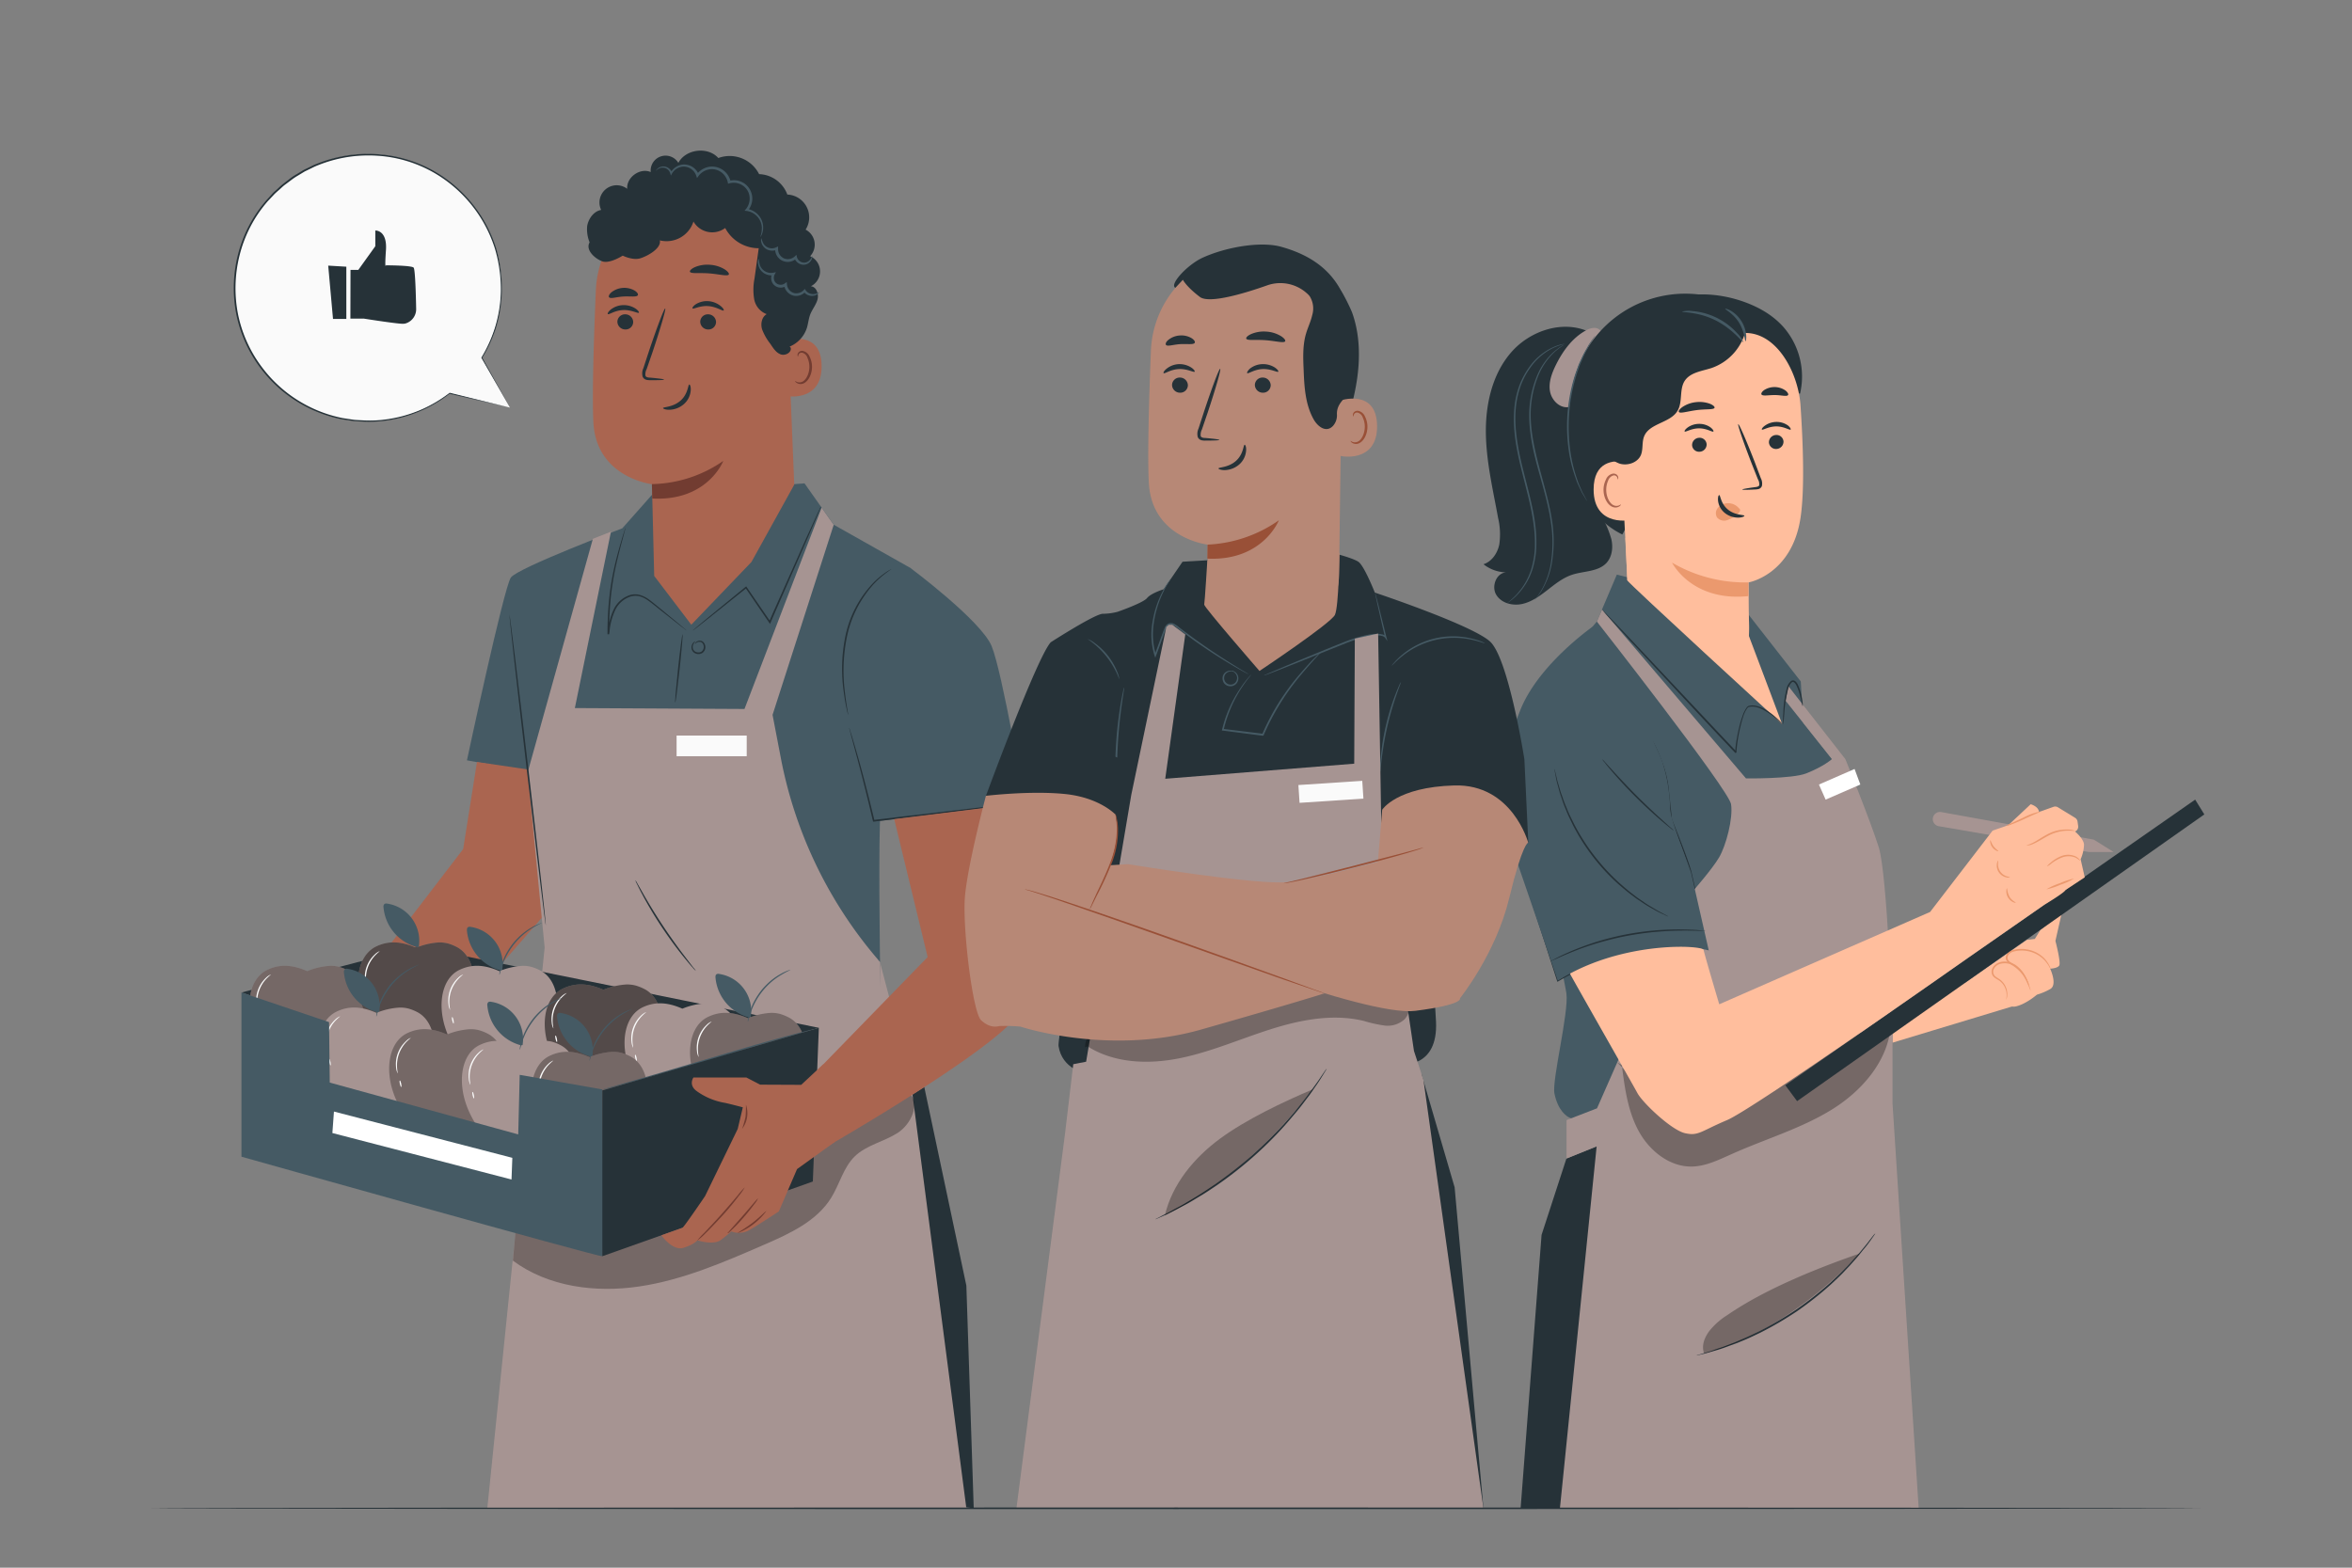 <svg xmlns="http://www.w3.org/2000/svg" viewBox="0 0 750 500"><rect x="0" y="0" width="750" height="500" fill="#808080" stroke="none"/><g id="freepik--character-3--inject-181"><path d="M482.94,240s15.72,70.75,16.55,76.84-4.68,27.71-3.81,31.95c1.1,5.33,3.81,7.45,5.39,7.91,11.55,3.31,98-21.5,98-21.5L584.17,242.1l-9.12-11.49-.83-13.28-18.81-24.06-39.84-10-6.36,14.94L491,220.1Z" style="fill:#455a64"></path><path d="M518.92,185.12C519.21,186,568.3,231,568.3,231l-7.2-19.12-3.4-9-.18-17.19-39.2-14.09Z" style="fill:#ffbe9d"></path><polygon points="603.48 332.55 642.65 320.69 626.08 313.38 603.48 328.73 603.48 332.55" style="fill:#ffbe9d"></polygon><path d="M657.53,290.82l-2.1,9.27s1.81,6.92,1.21,7.86-2.89,1-2.89,1,2.44,5.18,0,6.51a19.71,19.71,0,0,1-4.22,1.78s-3.56,3.11-6.89,3.78-17.33-6.67-17.33-6.67l21-14.58,2.56-.31,1.78-2.87Z" style="fill:#ffbe9d"></path><path d="M647,314.57a15.93,15.93,0,0,0-2.08-3.76,12.54,12.54,0,0,0-3.46-3.06,6.16,6.16,0,0,1-1.16-.82,2.07,2.07,0,0,1-.71-1.41,2.64,2.64,0,0,1,2-2.42,10.35,10.35,0,0,1,5.86-.05,9.91,9.91,0,0,1,4.17,2.35,9.29,9.29,0,0,1,1.89,2.61,3.91,3.91,0,0,1,.41,1.1,6.81,6.81,0,0,1-.59-1,10.16,10.16,0,0,0-2-2.44,9.8,9.8,0,0,0-4-2.15,10,10,0,0,0-5.55.07,2.75,2.75,0,0,0-1.16.75,1.76,1.76,0,0,0-.46,1.16c0,.85.88,1.39,1.61,1.84a12.48,12.48,0,0,1,3.51,3.24,11.07,11.07,0,0,1,1.51,2.84A3.6,3.6,0,0,1,647,314.57Z" style="fill:#eb996e"></path><path d="M639.74,318.9s.08-.41.12-1.13a5.82,5.82,0,0,0-.62-3,5.34,5.34,0,0,0-1.26-1.65c-.54-.52-1.32-.8-2.06-1.4a2.24,2.24,0,0,1-.78-1.25,2.6,2.6,0,0,1,.13-1.53,3.7,3.7,0,0,1,2.32-2,5.33,5.33,0,0,1,3.06-.07,7.34,7.34,0,0,1,2.54,1.24,10,10,0,0,1,2.89,3.74,21,21,0,0,1,1.14,2.95,5.18,5.18,0,0,1,.29,1.12c-.1,0-.58-1.56-1.75-3.91a10.14,10.14,0,0,0-2.85-3.51,5.86,5.86,0,0,0-5.16-1.07,3.21,3.21,0,0,0-2,1.73,1.93,1.93,0,0,0,.49,2.23c.62.52,1.45.86,2,1.44a5.55,5.55,0,0,1,1.3,1.81,5.72,5.72,0,0,1,.5,3.15,4,4,0,0,1-.2.84C639.8,318.82,639.75,318.91,639.74,318.9Z" style="fill:#eb996e"></path><path d="M544.77,339.35a2.7,2.7,0,0,1-.52-.68,12.22,12.22,0,0,1-1-2.06A13.73,13.73,0,0,1,546,322.33a11.88,11.88,0,0,1,1.72-1.53,2.72,2.72,0,0,1,.73-.44c.06.08-.94.76-2.17,2.22a14.24,14.24,0,0,0-2.7,13.9C544.18,338.29,544.85,339.3,544.77,339.35Z" style="fill:#eb996e"></path><path d="M506.6,105.79c-8.32-3.81-18.73-.31-24.73,6.6s-8.16,16.47-8.06,25.62,2.26,18.14,3.89,27.14a22.74,22.74,0,0,1,.4,8.45c-.56,2.79-2.35,5.49-5.05,6.36a12,12,0,0,0,7.23,2.59c-3.11.17-4.76,4.41-3.19,7.1s5.15,3.63,8.19,3,5.66-2.52,8.12-4.43,4.93-3.92,7.88-4.9c3.73-1.24,8.3-.9,11-3.79,1.81-2,2.13-4.95,1.55-7.55a32.56,32.56,0,0,0-3.12-7.36,71.82,71.82,0,0,1-2.62-57.46" style="fill:#263238"></path><path d="M480.6,192.38s0-.06.17-.17l.55-.45c.24-.2.53-.45.86-.76s.72-.66,1.13-1.09a21.22,21.22,0,0,0,5-8.49,27.59,27.59,0,0,0,1.12-6.76,46,46,0,0,0-.46-7.88c-.75-5.54-2.47-11.45-4-17.73S482.4,136.6,482.83,131a28.94,28.94,0,0,1,1.58-7.82A25.2,25.2,0,0,1,487.7,117a18.94,18.94,0,0,1,7.72-6.33,9.52,9.52,0,0,1,1.48-.55,5.92,5.92,0,0,1,1.12-.3l.7-.14a.71.71,0,0,1,.24,0,24.74,24.74,0,0,0-3.46,1.2,19.17,19.17,0,0,0-7.5,6.36,24.91,24.91,0,0,0-3.18,6.06A29.37,29.37,0,0,0,483.3,131c-.39,5.56.64,11.68,2.17,17.93s3.26,12.2,4,17.78a44.79,44.79,0,0,1,.42,8,27.69,27.69,0,0,1-1.2,6.85,20.75,20.75,0,0,1-5.23,8.52A17.12,17.12,0,0,1,480.6,192.38Z" style="fill:#455a64"></path><path d="M489.37,191.4a7.8,7.8,0,0,1,.51-.72c.17-.24.41-.51.64-.87l.79-1.23a25.81,25.81,0,0,0,3.17-8.68,42.25,42.25,0,0,0,0-13.73c-.76-5.15-2.39-10.66-4-16.47s-2.8-11.49-2.84-16.76a32.55,32.55,0,0,1,2.7-13.59,21,21,0,0,1,5.55-7.5l1.17-.9c.35-.25.67-.41.91-.57a4.61,4.61,0,0,1,.78-.43,7.25,7.25,0,0,1-.72.52c-.23.17-.54.35-.88.61l-1.13.92a21.54,21.54,0,0,0-5.35,7.5,32.62,32.62,0,0,0-2.55,13.43c.07,5.2,1.31,10.83,2.86,16.63s3.19,11.34,3.93,16.54a42,42,0,0,1-.12,13.87,25.08,25.08,0,0,1-3.36,8.72l-.83,1.21c-.25.35-.5.61-.68.84A4.7,4.7,0,0,1,489.37,191.4Z" style="fill:#455a64"></path><path d="M509.85,108.2a1.72,1.72,0,0,0,.81-2.37,2.63,2.63,0,0,0-2.4-1.25,5.91,5.91,0,0,0-2.68.88c-4.31,2.41-7.33,6.64-9.51,11.08-1.24,2.54-2.28,5.36-1.83,8.15s2.9,5.43,5.72,5.18a5.9,5.9,0,0,0,4.06-2.56,16.15,16.15,0,0,0,2-4.49A152.52,152.52,0,0,0,510.57,106" style="fill:#A69492"></path><path d="M517.32,170.47a25.85,25.85,0,0,1-11.61-11.35,46,46,0,0,1-4.79-15.72c-1.44-10.17-.72-21,4-30.06A36.64,36.64,0,0,1,556,98.74" style="fill:#263238"></path><path d="M574,125.54a24,24,0,0,0-5.4-21.35c-3.85-4.28-9.17-7-14.7-8.65-7.41-2.18-15.61-2.41-22.71.63s-12.87,9.72-13.61,17.41c-.33,3.49.32,7.13-.78,10.46-.48,1.45-1.29,2.94-.87,4.41a3.66,3.66,0,0,0,3.16,2.37,8.21,8.21,0,0,0,4-.84c4.36-1.89,8-5.15,11.49-8.34" style="fill:#263238"></path><path d="M557.42,206.2A53.45,53.45,0,0,0,557.5,195c0-6.6,0-9.3,0-9.24s13.89-2.41,16.64-20.57c1.37-9,.82-23.83,0-35.92-.76-10.88-8.07-24.18-18.9-23l-33.81,8.8a6.38,6.38,0,0,0-5.67,6.51l3.17,63.51Z" style="fill:#ffbe9d"></path><path d="M568.72,140.82a2.34,2.34,0,0,1-2.23,2.37,2.25,2.25,0,0,1-2.42-2.08,2.34,2.34,0,0,1,2.23-2.37A2.23,2.23,0,0,1,568.72,140.82Z" style="fill:#263238"></path><path d="M571,137c-.29.31-2.06-1-4.57-1s-4.33,1.29-4.6,1c-.14-.13.15-.68,1-1.27a6.37,6.37,0,0,1,3.68-1.16,6.19,6.19,0,0,1,3.64,1.14C570.85,136.3,571.12,136.85,571,137Z" style="fill:#263238"></path><path d="M544.21,141.71a2.34,2.34,0,0,1-2.23,2.37,2.23,2.23,0,0,1-2.41-2.08,2.34,2.34,0,0,1,2.22-2.37A2.23,2.23,0,0,1,544.21,141.71Z" style="fill:#263238"></path><path d="M546.36,137.62c-.28.31-2.06-1-4.56-1s-4.33,1.29-4.6,1c-.14-.13.15-.68.95-1.27a6.3,6.3,0,0,1,3.68-1.16,6.12,6.12,0,0,1,3.64,1.14C546.24,136.94,546.5,137.48,546.36,137.62Z" style="fill:#263238"></path><path d="M555.58,156.13c0-.14,1.54-.42,4.06-.76.64-.07,1.25-.21,1.35-.64a3.18,3.18,0,0,0-.44-1.89L558.63,148c-2.68-6.91-4.62-12.6-4.34-12.71s2.68,5.42,5.35,12.33c.64,1.71,1.26,3.33,1.84,4.89a3.66,3.66,0,0,1,.35,2.5,1.6,1.6,0,0,1-1,.95,4.64,4.64,0,0,1-1.09.15C557.17,156.25,555.59,156.27,555.58,156.13Z" style="fill:#263238"></path><path d="M557.52,185.75a46.22,46.22,0,0,1-24.35-6.31s6.2,12.52,24.35,10.69Z" style="fill:#eb996e"></path><path d="M554.56,162.17a4.51,4.51,0,0,0-4-1.65,4.16,4.16,0,0,0-2.84,1.55,2.62,2.62,0,0,0-.17,3,3,3,0,0,0,3.29.8,9.5,9.5,0,0,0,3.18-1.93,2.66,2.66,0,0,0,.71-.75.83.83,0,0,0,0-.93" style="fill:#eb996e"></path><path d="M548.22,157.91c.41,0,.44,2.69,2.78,4.61s5.23,1.59,5.25,2c0,.17-.64.53-1.86.57a6.77,6.77,0,0,1-4.39-1.49,5.88,5.88,0,0,1-2.15-3.86C547.74,158.57,548,157.9,548.22,157.91Z" style="fill:#263238"></path><path d="M546.73,130.05c-.24.68-2.74.37-5.68.75s-5.31,1.19-5.7.58c-.18-.29.23-.93,1.19-1.6a9.55,9.55,0,0,1,4.21-1.51,9.73,9.73,0,0,1,4.46.49C546.29,129.19,546.83,129.72,546.73,130.05Z" style="fill:#263238"></path><path d="M570.17,126c-.43.57-2.16,0-4.24,0s-3.83.41-4.23-.19c-.18-.28.09-.86.85-1.4a6.13,6.13,0,0,1,6.83.16C570.12,125.17,570.36,125.76,570.17,126Z" style="fill:#263238"></path><path d="M521.1,152c0-1.35-1.59-4.52-2.93-4.72-3.57-.53-10-.2-10,8.85,0,12.37,12.42,9.82,12.44,9.46S521.15,156.64,521.1,152Z" style="fill:#ffbe9d"></path><path d="M516.85,160.87c-.05,0-.21.16-.58.32a2.12,2.12,0,0,1-1.61,0c-1.31-.48-2.41-2.56-2.47-4.79a7.24,7.24,0,0,1,.6-3.08,2.52,2.52,0,0,1,1.62-1.66,1.1,1.1,0,0,1,1.28.59c.16.35.08.59.15.62s.27-.21.17-.72a1.44,1.44,0,0,0-.49-.78,1.64,1.64,0,0,0-1.19-.31,3,3,0,0,0-2.25,1.92,7.27,7.27,0,0,0-.75,3.45c.08,2.49,1.36,4.82,3.15,5.34a2.34,2.34,0,0,0,2-.33C516.83,161.17,516.89,160.9,516.85,160.87Z" style="fill:#aa6550"></path><path d="M556.92,104.15a16.91,16.91,0,0,1-11.13,13.22c-3.07,1-6.79,1.38-8.57,4.09s-.6,6.7-2.28,9.55c-2.32,3.94-9,3.93-10.67,8.18-.74,1.86-.27,4-1,5.88-1,2.46-4.19,3.56-6.75,2.82a9.13,9.13,0,0,1-5.54-5.4,24.91,24.91,0,0,1-1.53-7.81c-.4-5.23-.57-10.59.89-15.63,3.06-10.56,17.87-25.43,28.85-25" style="fill:#263238"></path><path d="M536.36,99.39c0,.29,5.22,0,10.78,2.83s8.55,7.12,8.77,6.91a8.48,8.48,0,0,0-1.89-2.78,21.64,21.64,0,0,0-6.48-4.93,21.37,21.37,0,0,0-7.82-2.2A8.42,8.42,0,0,0,536.36,99.39Z" style="fill:#455a64"></path><path d="M550.15,98.49c-.13.23,2.58,1.46,4.4,4.44s1.8,5.92,2.07,5.9c.11,0,.29-.72.2-1.93A10.21,10.21,0,0,0,552,99.15C550.93,98.54,550.19,98.39,550.15,98.49Z" style="fill:#455a64"></path><path d="M506.06,159.76a2.83,2.83,0,0,1-.32-.47l-.84-1.39c-.17-.3-.39-.63-.58-1l-.59-1.26c-.22-.46-.44-.94-.68-1.46s-.41-1.1-.62-1.69a44.56,44.56,0,0,1-2.16-8.59,54.44,54.44,0,0,1,1.16-21.56,45.52,45.52,0,0,1,1.42-4.52c.27-.69.47-1.38.76-2s.56-1.22.82-1.8a30.76,30.76,0,0,1,1.58-3c.25-.43.47-.84.69-1.21l.67-1,.93-1.32c.22-.3.34-.45.36-.44a2.88,2.88,0,0,1-.27.5c-.23.36-.51.82-.85,1.37l-.62,1c-.22.37-.42.79-.66,1.23a32.81,32.81,0,0,0-1.49,3c-.25.58-.51,1.18-.79,1.81s-.47,1.31-.72,2c-.53,1.37-.93,2.9-1.37,4.49a56.49,56.49,0,0,0-1.6,10.63,57.37,57.37,0,0,0,.45,10.74,47.07,47.07,0,0,0,2,8.54c.2.59.39,1.15.58,1.69l.63,1.46c.2.45.38.88.55,1.27s.38.72.54,1l.75,1.43A1.87,1.87,0,0,1,506.06,159.76Z" style="fill:#455a64"></path><path d="M484.89,276.45s.09.22.25.65l.66,1.94,2.47,7.35L497,312.73l-.32-.12A74,74,0,0,1,514.15,305c1.65-.43,3.33-.89,5.05-1.25s3.47-.71,5.26-.91a70.87,70.87,0,0,1,11-.73,58.12,58.12,0,0,1,9.48.8l-.31.31-5.23-23.1c-.2-.9-.38-1.79-.62-2.64s-.52-1.69-.8-2.52c-.57-1.65-1.15-3.26-1.74-4.81-1.16-3.11-2.3-6-3.39-8.73v-.05c-.4-4-.76-7.55-1.07-10.7a35.9,35.9,0,0,0-2-7.83c-.75-2.1-1.46-3.68-1.94-4.75l-.57-1.21a2,2,0,0,1-.18-.42s.09.13.23.39.36.66.62,1.19c.51,1.06,1.25,2.63,2,4.72a35.43,35.43,0,0,1,2.07,7.87c.34,3.15.72,6.73,1.15,10.68v0c1.1,2.71,2.26,5.62,3.44,8.73q.89,2.32,1.76,4.81c.29.83.56,1.68.82,2.54s.43,1.77.64,2.66c1.63,7.15,3.4,14.92,5.27,23.1l.08.38-.39-.07a57.53,57.53,0,0,0-9.38-.79,71.17,71.17,0,0,0-10.91.72c-1.78.2-3.51.57-5.23.9s-3.37.8-5,1.23A74.61,74.61,0,0,0,496.86,313l-.25.14-.08-.26L488,286.47c-1-3.16-1.8-5.66-2.35-7.39q-.37-1.26-.6-1.95C484.94,276.68,484.89,276.45,484.89,276.45Z" style="fill:#263238"></path><polygon points="499.49 369.53 491.57 393.86 484.89 481.05 591.4 481.05 586.46 365.36 510.85 364.85 499.49 369.53" style="fill:#263238"></polygon><path d="M509.21,198.25S551.32,251.93,552,256.5s-1.6,13.2-3.84,17-8.48,10.88-8.48,10.88l-30.43,69.11-9.72,3.75v12.25l9.6-3.84-11.7,115.36H611.82l-8.34-129.12v-25.6s-1.69-47.45-4.37-56-10.67-28.19-10.67-28.19l-18.2-23.3-.84,4.71,14.77,18.59s-2.5,2.31-8.21,4.57c-4.47,1.77-19.2,1.6-19.2,1.6L510.85,194.4Z" style="fill:#A69492"></path><path d="M507.83,199.9S490.45,212,484.74,226.62c-4.16,10.65-10,23.92-6.79,31.78,1.55,3.77,18.79,54.4,18.79,54.4,14.91-9.68,39.35-12,48.14-9.68l-5.67-24.93s-6.63-17.29-6.63-19.79a54.16,54.16,0,0,0-2.5-15.35C527.94,236.26,507.83,199.9,507.83,199.9Z" style="fill:#455a64"></path><path d="M543.81,296.89a2.91,2.91,0,0,1-.51,0l-1.48,0c-1.29-.06-3.15-.09-5.44-.08s-5,.12-8,.37-6.33.7-9.76,1.35-6.66,1.5-9.57,2.37-5.47,1.82-7.59,2.67-3.84,1.6-5,2.14l-1.35.6a1.5,1.5,0,0,1-.49.18,2.9,2.9,0,0,1,.44-.27l1.31-.69c1.14-.6,2.83-1.4,4.95-2.3s4.69-1.86,7.59-2.79a92.19,92.19,0,0,1,9.61-2.42,93.34,93.34,0,0,1,9.82-1.32c3-.23,5.78-.3,8.08-.26s4.17.12,5.45.24l1.47.14A1.63,1.63,0,0,1,543.81,296.89Z" style="fill:#263238"></path><path d="M532,292.33a3.8,3.8,0,0,1-.59-.24l-1.63-.76-1.17-.57c-.42-.22-.87-.48-1.35-.75-1-.56-2.09-1.15-3.24-1.95l-1.83-1.21c-.64-.42-1.26-.93-1.92-1.41-1.34-1-2.66-2.13-4.07-3.33a65.4,65.4,0,0,1-14.65-19c-.8-1.67-1.6-3.24-2.18-4.78-.31-.77-.64-1.5-.89-2.22s-.48-1.41-.7-2.08c-.48-1.31-.76-2.55-1.06-3.62-.14-.54-.29-1-.39-1.5s-.17-.89-.25-1.28q-.19-1.08-.33-1.77a2.66,2.66,0,0,1-.08-.62,2.4,2.4,0,0,1,.18.6c.11.45.25,1,.43,1.75.09.38.18.8.29,1.26s.28.95.43,1.48c.32,1.06.62,2.28,1.13,3.58.23.66.47,1.35.73,2.06s.59,1.43.9,2.19c.6,1.52,1.41,3.08,2.22,4.73a67.19,67.19,0,0,0,14.54,18.84c1.39,1.2,2.69,2.38,4,3.34.66.49,1.26,1,1.89,1.43l1.8,1.23c1.13.82,2.24,1.42,3.18,2,.48.28.91.56,1.33.79l1.15.61,1.58.85A3,3,0,0,1,532,292.33Z" style="fill:#263238"></path><path d="M533.73,264.92a4.89,4.89,0,0,1-1-.74c-.65-.5-1.57-1.25-2.69-2.2-2.23-1.89-5.24-4.61-8.41-7.76s-5.89-6.17-7.79-8.4c-.95-1.12-1.7-2-2.2-2.68a5.63,5.63,0,0,1-.75-1,5.78,5.78,0,0,1,.9.91l2.33,2.56c2,2.17,4.72,5.12,7.88,8.28s6.12,5.89,8.29,7.86l2.57,2.32A7.63,7.63,0,0,1,533.73,264.92Z" style="fill:#263238"></path><path d="M568.3,231s-.07,0-.18-.15l-.49-.47c-.44-.42-1.09-1-2-1.74a20.65,20.65,0,0,0-3.44-2.3,8.87,8.87,0,0,0-2.4-.87,5.64,5.64,0,0,0-1.37-.11l-.7.11a1,1,0,0,0-.52.36,9.34,9.34,0,0,0-1.35,2.82c-.35,1.05-.64,2.17-.92,3.34a47.85,47.85,0,0,0-1.2,7.52,1.62,1.62,0,0,0,0,.23s0,.06,0,.05h0c.3-.19-.34.58-.33.34l0,0-.06,0-.36-.37-.71-.75-1.45-1.53-3-3.16-6.24-6.65-21.82-23.42-6.56-7.15c-.75-.82-1.34-1.48-1.77-2l-.45-.51a1.51,1.51,0,0,1-.14-.19s.07,0,.18.15l.49.48,1.84,1.9,6.68,7L542,227.28l6.24,6.65,3,3.17q.74.77,1.44,1.53l.71.75.35.37,0,0c0,.05,0-.09-.07.07s-.34.26-.28.25l0-.06a.38.38,0,0,1-.05-.2,1.37,1.37,0,0,1,0-.28,29.08,29.08,0,0,1,.5-4c.22-1.26.48-2.49.76-3.66s.59-2.31,1-3.37a9.56,9.56,0,0,1,1.45-2.93,1.38,1.38,0,0,1,.72-.47l.76-.11a5.84,5.84,0,0,1,1.46.14,9.05,9.05,0,0,1,2.47.93,19.77,19.77,0,0,1,3.43,2.4,24.91,24.91,0,0,1,1.92,1.82c.21.22.36.39.46.51S568.31,231,568.3,231Z" style="fill:#263238"></path><path d="M574.82,225.25c-.08,0-.29-1.3-.82-3.35a15.66,15.66,0,0,0-1.25-3.45c-.31-.57-.85-1.21-1.37-.83a4,4,0,0,0-1.11,1.84,41.12,41.12,0,0,0-1.3,8.15c-.18,2.12-.25,3.43-.32,3.43a17.3,17.3,0,0,1,0-3.45,34.37,34.37,0,0,1,1.17-8.29,4.3,4.3,0,0,1,1.35-2.12,1.11,1.11,0,0,1,.7-.17,1.21,1.21,0,0,1,.63.28,3.08,3.08,0,0,1,.72.92,15.23,15.23,0,0,1,1.19,3.6c.22,1.05.35,1.91.42,2.5A2.72,2.72,0,0,1,574.82,225.25Z" style="fill:#263238"></path><g style="opacity:0.3"><path d="M515.67,338.85l1.59,1.58c0-.25-.06-.5-.1-.76Z"></path><path d="M557.35,345c-5.8,3.39-11.81,7.26-18.53,7.3-8.44.06-15.46-5.83-21.56-11.85.88,6.93,1.9,14,5.2,20.15,3.42,6.37,9.9,11.63,17.13,11.46,4.46-.11,8.59-2.2,12.66-4,10.53-4.73,21.77-8,31.6-14s18.37-15.75,19.11-27.26A166.26,166.26,0,0,0,557.35,345Z"></path></g><polygon points="580.02 250.22 591.38 245.26 593.22 250.22 582.15 255.03 580.02 250.22" style="fill:#fff"></polygon><path d="M598,393.4a4.67,4.67,0,0,1-.39.6l-1.18,1.68c-.52.73-1.16,1.61-2,2.59s-1.67,2.14-2.75,3.32l-1.66,1.88c-.58.65-1.23,1.29-1.88,2-1.28,1.37-2.76,2.73-4.3,4.18a108.54,108.54,0,0,1-10.77,8.52,106.84,106.84,0,0,1-11.87,6.93c-1.91.91-3.71,1.79-5.46,2.49-.87.35-1.7.73-2.51,1l-2.36.86c-1.49.58-2.88,1-4.09,1.35s-2.26.68-3.13.89l-2,.49a3.3,3.3,0,0,1-.7.14,3.64,3.64,0,0,1,.68-.24l2-.59c.86-.24,1.91-.55,3.1-1s2.58-.82,4-1.42l2.34-.88c.81-.32,1.63-.7,2.49-1.06,1.73-.71,3.52-1.6,5.42-2.52a111.91,111.91,0,0,0,11.78-6.93,110.68,110.68,0,0,0,10.75-8.45c1.54-1.43,3-2.77,4.32-4.13.65-.67,1.3-1.29,1.89-1.93s1.14-1.26,1.68-1.85c1.09-1.16,2-2.3,2.79-3.26s1.5-1.82,2-2.53l1.27-1.62A2.86,2.86,0,0,1,598,393.4Z" style="fill:#263238"></path><g style="opacity:0.3"><path d="M550.8,419.44a22.58,22.58,0,0,0-5.84,5.21c-1.52,2.13-2.43,4.56-1.57,7,18.73-5,36.41-17.71,49.66-31.88C579.28,404.55,562.78,411.18,550.8,419.44Z"></path></g><polygon points="569.3 346.14 573.05 351.2 702.91 259.75 699.99 255.03 569.3 346.14" style="fill:#263238"></polygon><path d="M616.37,260.79h0a2.3,2.3,0,0,0,1.86,2.72l47.88,8.24H674l-6.32-3.95L619,259A2.3,2.3,0,0,0,616.37,260.79Z" style="fill:#A69492"></path><path d="M543.23,302.92c.23,1.35,5,17.39,5,17.39l67.24-29.45,19.93-25.94,5-1.73,7.14-6.69s2.52.69,2.64,2.48l4.64-1.65a1.63,1.63,0,0,1,1.41.15l5.48,3.36a1.66,1.66,0,0,1,.77,1.18l.2,1.42a1.66,1.66,0,0,1-1,1.76h0s2.75,2.27,2.87,4.18a12.9,12.9,0,0,1-1.08,4.67l1.31,5.77-6.09,4h0c-.47,1-6.82,4.76-6.82,4.76l-24.43,17s-68.24,48.09-76.72,51.67-9.09,5.13-13.4,4.17-13.51-9.68-15.18-12.79-21.62-38.06-21.51-38.12C520,300.17,542.58,301.53,543.23,302.92Z" style="fill:#ffbe9d"></path><path d="M650.71,258.8c0,.13-2.44,1.1-5.42,2.51-1.5.68-2.88,1.28-3.9,1.64a5,5,0,0,1-1.71.44,7.44,7.44,0,0,1,1.57-.78l3.83-1.78A21.31,21.31,0,0,1,650.71,258.8Z" style="fill:#eb996e"></path><path d="M661.72,265c0,.09-.93-.09-2.42-.06a13.72,13.72,0,0,0-5.58,1.31c-2,1-3.75,2.22-5.17,2.8a5.27,5.27,0,0,1-2.38.62c0-.08.9-.27,2.22-.95s3-1.91,5.1-2.94a12.63,12.63,0,0,1,5.81-1.21A6.34,6.34,0,0,1,661.72,265Z" style="fill:#eb996e"></path><path d="M663.33,274.55a10.16,10.16,0,0,0-1.45-1,5.9,5.9,0,0,0-4-.19,13.32,13.32,0,0,0-3.68,2,6.84,6.84,0,0,1-1.49,1,5.55,5.55,0,0,1,1.26-1.27,11,11,0,0,1,3.76-2.2,5.76,5.76,0,0,1,4.35.36C663.06,273.84,663.37,274.54,663.33,274.55Z" style="fill:#eb996e"></path><path d="M661.35,280.22a21.27,21.27,0,0,1-4.3,1.95,21,21,0,0,1-4.49,1.47,21.27,21.27,0,0,1,4.3-1.95A21.68,21.68,0,0,1,661.35,280.22Z" style="fill:#eb996e"></path><path d="M640.92,279.82c0,.06-.44.18-1.16,0a3.85,3.85,0,0,1-3-4.28c.11-.73.37-1.1.42-1.08s-.05.44-.05,1.1a4,4,0,0,0,2.71,3.91C640.49,279.72,640.92,279.74,640.92,279.82Z" style="fill:#eb996e"></path><path d="M642.78,287.9c0,.06-.37.05-.88-.19a3.84,3.84,0,0,1-1.58-1.47,3.76,3.76,0,0,1-.55-2.09c0-.56.18-.88.24-.86a7.47,7.47,0,0,0,.76,2.68C641.55,287.32,642.83,287.76,642.78,287.9Z" style="fill:#eb996e"></path><path d="M637.21,271.47c0,.13-1.13-.17-1.92-1.26s-.75-2.23-.61-2.22.32,1,1,1.91S637.28,271.33,637.21,271.47Z" style="fill:#eb996e"></path></g><g id="freepik--character-1--inject-181"><polygon points="294.73 346.69 308.15 410.04 310.5 481.05 298.76 479.33 285.87 352.32 294.73 346.69" style="fill:#263238"></polygon><polyline points="173.85 297.51 173.71 301.89 155.39 481.05 308.15 481.05 290.26 343.64 280.61 306.87" style="fill:#A69492"></polyline><g style="opacity:0.3"><path d="M289.86,348.42c-19.59,7.4-37.57,18.44-56.33,27.74s-39,17-59.93,16.9c-3.12,0-6.6-1.7-9.22,0l-.84,9c11.29,8.4,26.36,10.31,40.28,8.25s27-7.73,39.89-13.34c8.12-3.52,16.73-7.47,21.37-15,2.67-4.33,3.87-9.65,7.52-13.19s9.2-4.63,13.57-7.4S293.6,352,289.86,348.42Z"></path></g><path d="M198.43,168.5s-33.32,12.6-35.53,15.7-14,58.3-14,58.3L170,246.33l6.21,82.55,105.18,21.3s-2.22-95.71,0-96,8.87-73.07,8.87-73.07l-24.41-13.76-9.31-13.19L208,157.71Z" style="fill:#455a64"></path><polygon points="152.1 243.02 147.69 270.81 119.11 308.11 148.89 320.06 173.25 292.17 171.22 245.84 152.1 243.02" style="fill:#aa6550"></polygon><path d="M189.06,171.85l-20.8,74.47s0,0,0,0h0l8,82.56,105.18,21.3-.78-43.31-1.38-1.63a138.77,138.77,0,0,1-30.39-64L246.35,228l19.5-60.61L262,161.92l-24.6,64.2-54.09-.29,11.51-56.27Z" style="fill:#A69492"></path><path d="M280.6,261.81l46.14-5.76s-7.14-41.85-10.54-50-25.94-24.94-25.94-24.94l-15.86,7.61L270,221.45Z" style="fill:#455a64"></path><rect x="215.75" y="234.6" width="22.36" height="6.59" style="fill:#fafafa"></rect><path d="M174.05,295.19c-.14,0-2.85-22.16-6.05-49.52s-5.68-49.56-5.54-49.58,2.86,22.15,6.06,49.52S174.19,295.17,174.05,295.19Z" style="fill:#263238"></path><path d="M270.46,228a2.24,2.24,0,0,1-.15-.5c-.09-.34-.22-.83-.35-1.48-.28-1.28-.63-3.15-.93-5.48a51.74,51.74,0,0,1,.69-18.31,34.8,34.8,0,0,1,8.55-16.11,26,26,0,0,1,4.25-3.6c.54-.39,1-.62,1.29-.8a2.51,2.51,0,0,1,.47-.24s-.59.43-1.64,1.2a29.59,29.59,0,0,0-4.11,3.69,35.73,35.73,0,0,0-8.3,16,54.26,54.26,0,0,0-.84,18.14c.26,2.33.55,4.2.77,5.5l.25,1.49A1.86,1.86,0,0,1,270.46,228Z" style="fill:#263238"></path><path d="M326.74,256.05a4.35,4.35,0,0,1-.8.15l-2.28.32-8.41,1.09L287.47,261l-8.84,1.05-.22,0-.06-.22c-2-8.56-3.92-16-5.34-21.26-.7-2.6-1.27-4.7-1.67-6.2-.18-.69-.33-1.24-.44-1.67a4.21,4.21,0,0,1-.12-.58,2.07,2.07,0,0,1,.21.56c.13.41.3,1,.52,1.64.44,1.44,1.06,3.53,1.82,6.16,1.51,5.26,3.48,12.68,5.52,21.23l-.28-.19,8.84-1.06,27.79-3.25,8.44-.93,2.29-.22A4.46,4.46,0,0,1,326.74,256.05Z" style="fill:#263238"></path><path d="M221.91,309.65a5.83,5.83,0,0,1-1-1c-.59-.65-1.42-1.63-2.42-2.85-2-2.44-4.65-5.92-7.33-9.93s-4.86-7.79-6.34-10.58c-.75-1.39-1.32-2.53-1.7-3.33a7.31,7.31,0,0,1-.54-1.26,6.61,6.61,0,0,1,.72,1.17l1.84,3.24c1.56,2.74,3.79,6.47,6.46,10.47s5.25,7.5,7.18,10l2.29,3A7.38,7.38,0,0,1,221.91,309.65Z" style="fill:#263238"></path><path d="M218.94,201.07a3.7,3.7,0,0,1-.59-.41l-1.65-1.27-6-4.72c-1.27-1-2.62-2.15-4.15-3.22A8.35,8.35,0,0,0,204,190.2a5.45,5.45,0,0,0-2.94.06,8.3,8.3,0,0,0-4.79,4.13,20.43,20.43,0,0,0-1.88,6.79c0,.38-.1.76-.15,1.11l-.52,0a104.89,104.89,0,0,1,.78-13.47A90,90,0,0,1,196.6,178c.78-3,1.5-5.43,2-7.09.25-.79.45-1.42.6-1.91a3.36,3.36,0,0,1,.25-.65,5.49,5.49,0,0,1-.15.68l-.51,1.93c-.44,1.68-1.11,4.1-1.83,7.13a94.07,94.07,0,0,0-2,10.74,109.91,109.91,0,0,0-.73,13.41l-.52,0c.05-.35.1-.73.16-1.11a20.57,20.57,0,0,1,1.94-7,8.77,8.77,0,0,1,5.1-4.35,5.9,5.9,0,0,1,3.2,0,9.14,9.14,0,0,1,2.69,1.33c1.56,1.12,2.87,2.29,4.13,3.29l5.89,4.86,1.58,1.34A4.26,4.26,0,0,1,218.94,201.07Z" style="fill:#263238"></path><path d="M261.81,161.51a3.52,3.52,0,0,1-.26.73c-.22.51-.5,1.19-.85,2l-3.21,7.46-10.76,24.53-1,2.34-.19.43-.26-.39-7.58-11.11.34.05-12.34,9.85-3.52,2.77-.95.72a1.44,1.44,0,0,1-.34.22s.09-.1.29-.28l.9-.78,3.45-2.87,12.21-10,.2-.16.15.21c2.32,3.38,4.9,7.13,7.61,11.09l-.45,0,1-2.35,10.9-24.46c1.41-3.08,2.55-5.6,3.36-7.39.39-.84.71-1.5.94-2A4.38,4.38,0,0,1,261.81,161.51Z" style="fill:#263238"></path><path d="M215.31,224.08c-.14,0,.27-4.9.91-10.92s1.29-10.88,1.43-10.86-.26,4.9-.91,10.92S215.46,224.1,215.31,224.08Z" style="fill:#263238"></path><path d="M221.62,205.41s0-.22.23-.49a1.82,1.82,0,0,1,1.36-.57,1.55,1.55,0,0,1,1,.37,2.15,2.15,0,0,1,.63,1.05,2.26,2.26,0,0,1-.9,2.51,2.39,2.39,0,0,1-2.68-.17,2.06,2.06,0,0,1-.71-2.07,2.15,2.15,0,0,1,.74-1.26c.28-.21.48-.24.49-.22a2.71,2.71,0,0,0-.87,1.54,1.73,1.73,0,0,0,.64,1.63,2,2,0,0,0,2.11.11,1.89,1.89,0,0,0,.26-2.8,1.27,1.27,0,0,0-.75-.32,1.7,1.7,0,0,0-1.2.35C221.75,205.26,221.66,205.43,221.62,205.41Z" style="fill:#263238"></path><polygon points="77 316.55 133.08 301.89 261.11 327.81 192.07 347.47 165.72 342.81 165.25 361.77 105.15 345.24 104.93 326.02 77 316.55" style="fill:#263238"></polygon><path d="M82.13,331.36c3,6.22,7.35,10.41,12.72,10.62,1.08,0,1.89-.67,2.92-.73a6.52,6.52,0,0,1,1.72.64,2.39,2.39,0,0,0,.89.21c5.55-.3,10.28-4.21,13.47-10.74,4.44-9.14,3.07-19-3.06-21.95a14.64,14.64,0,0,0-2.5-1,9.93,9.93,0,0,0-3.05-.36,23,23,0,0,0-7,1.57l-.3.11c-5-2.19-9-2.21-12.81-.34C79.05,312.39,77.69,322.22,82.13,331.36Z" style="fill:#A69492"></path><g style="opacity:0.3"><path d="M82.13,331.36c3,6.22,7.35,10.41,12.72,10.62,1.08,0,1.89-.67,2.92-.73a6.52,6.52,0,0,1,1.72.64,2.39,2.39,0,0,0,.89.21c5.55-.3,10.28-4.21,13.47-10.74,4.44-9.14,3.07-19-3.06-21.95a14.64,14.64,0,0,0-2.5-1,9.93,9.93,0,0,0-3.05-.36,23,23,0,0,0-7,1.57l-.3.11c-5-2.19-9-2.21-12.81-.34C79.05,312.39,77.69,322.22,82.13,331.36Z"></path></g><path d="M82.23,322.1a4.9,4.9,0,0,1-.5-1.84,9.94,9.94,0,0,1,3.1-8.41,4.65,4.65,0,0,1,1.59-1.06c0,.06-.57.45-1.38,1.28a10.77,10.77,0,0,0-3,8.16C82.1,321.38,82.31,322.08,82.23,322.1Z" style="fill:#fafafa"></path><path d="M83.36,326.45c-.11,0-.31-.41-.44-1s-.14-1,0-1.06.31.41.44,1S83.47,326.42,83.36,326.45Z" style="fill:#fafafa"></path><path d="M133.56,301.86a12,12,0,0,0-10.09-13.66,1.18,1.18,0,0,0-.85.1,1.2,1.2,0,0,0-.32,1.15,14.44,14.44,0,0,0,11.24,12.75" style="fill:#455a64"></path><path d="M116.79,323.94c3,6.22,7.36,10.41,12.73,10.61,1.07,0,1.89-.67,2.91-.73a6.67,6.67,0,0,1,1.72.65,2.37,2.37,0,0,0,.9.2c5.55-.3,10.28-4.2,13.47-10.73,4.44-9.15,3.06-19-3.06-22a14.73,14.73,0,0,0-2.51-1,10.56,10.56,0,0,0-3-.36,22.73,22.73,0,0,0-7,1.58l-.3.11c-5-2.2-9-2.21-12.81-.35C113.71,305,112.35,314.79,116.79,323.94Z" style="fill:#A69492"></path><g style="opacity:0.5"><path d="M116.79,323.94c3,6.22,7.36,10.41,12.73,10.61,1.07,0,1.89-.67,2.91-.73a6.67,6.67,0,0,1,1.72.65,2.37,2.37,0,0,0,.9.2c5.55-.3,10.28-4.2,13.47-10.73,4.44-9.15,3.06-19-3.06-22a14.73,14.73,0,0,0-2.51-1,10.56,10.56,0,0,0-3-.36,22.73,22.73,0,0,0-7,1.58l-.3.11c-5-2.2-9-2.21-12.81-.35C113.71,305,112.35,314.79,116.79,323.94Z"></path></g><path d="M116.9,314.67a4.7,4.7,0,0,1-.51-1.84,9.9,9.9,0,0,1,3.11-8.4,4.62,4.62,0,0,1,1.58-1.07c0,.06-.57.46-1.37,1.28a10.82,10.82,0,0,0-2.37,3.77,11,11,0,0,0-.65,4.4C116.77,314,117,314.65,116.9,314.67Z" style="fill:#fafafa"></path><path d="M118,319c-.12,0-.32-.4-.44-1s-.15-1,0-1.06.31.4.44,1S118.14,319,118,319Z" style="fill:#fafafa"></path><path d="M160.16,309.29a12,12,0,0,0-10.08-13.67,1.27,1.27,0,0,0-.86.1c-.34.24-.35.74-.32,1.16a14.46,14.46,0,0,0,11.25,12.75" style="fill:#455a64"></path><path d="M143.4,331.36c3,6.22,7.35,10.41,12.73,10.62,1.07,0,1.88-.67,2.91-.73a6.52,6.52,0,0,1,1.72.64,2.39,2.39,0,0,0,.89.21c5.55-.3,10.28-4.21,13.47-10.74,4.44-9.14,3.07-19-3.06-21.95a14.64,14.64,0,0,0-2.5-1,9.93,9.93,0,0,0-3.05-.36,23.09,23.09,0,0,0-7,1.57l-.3.11c-5-2.19-8.95-2.21-12.81-.34C140.32,312.39,139,322.22,143.4,331.36Z" style="fill:#A69492"></path><path d="M143.51,322.1a4.57,4.57,0,0,1-.51-1.84,9.94,9.94,0,0,1,3.1-8.41,4.65,4.65,0,0,1,1.59-1.06c0,.06-.57.45-1.38,1.28a11.07,11.07,0,0,0-2.37,3.76,10.82,10.82,0,0,0-.64,4.4C143.37,321.38,143.58,322.08,143.51,322.1Z" style="fill:#fafafa"></path><path d="M144.63,326.45c-.11,0-.31-.41-.44-1s-.14-1,0-1.06.32.41.44,1S144.75,326.42,144.63,326.45Z" style="fill:#fafafa"></path><path d="M172.82,294.32c0,.08-1.15.52-2.87,1.55a22.8,22.8,0,0,0-2.87,2.05,24.4,24.4,0,0,0-3,3.06,25,25,0,0,0-2.41,3.58,23.4,23.4,0,0,0-1.43,3.21c-.67,1.9-.87,3.14-1,3.13a3.21,3.21,0,0,1,.09-.88,7.74,7.74,0,0,1,.21-1c.1-.39.19-.84.36-1.32a20.66,20.66,0,0,1,1.38-3.31,24,24,0,0,1,2.42-3.66,23.2,23.2,0,0,1,3.11-3.09,20.78,20.78,0,0,1,3-2c.43-.26.86-.44,1.22-.62a9.14,9.14,0,0,1,1-.4A4,4,0,0,1,172.82,294.32Z" style="fill:#455a64"></path><path d="M120.94,322.63A12,12,0,0,0,110.85,309a1.18,1.18,0,0,0-.85.1,1.21,1.21,0,0,0-.32,1.15A14.46,14.46,0,0,0,120.92,323" style="fill:#455a64"></path><path d="M104.17,344.71c3,6.22,7.36,10.41,12.73,10.61,1.07,0,1.89-.67,2.91-.73a6.67,6.67,0,0,1,1.72.65,2.37,2.37,0,0,0,.9.2c5.55-.29,10.28-4.2,13.46-10.73,4.44-9.15,3.07-19-3-22a15.05,15.05,0,0,0-2.51-1,10.25,10.25,0,0,0-3.05-.35,22.78,22.78,0,0,0-7,1.57l-.29.11c-5-2.2-9-2.21-12.81-.35C101.09,325.74,99.73,335.56,104.17,344.71Z" style="fill:#A69492"></path><path d="M104.28,335.45a4.78,4.78,0,0,1-.51-1.84,9.91,9.91,0,0,1,3.11-8.41,4.92,4.92,0,0,1,1.58-1.07c0,.07-.57.46-1.37,1.28a10.81,10.81,0,0,0-3,8.17C104.14,334.73,104.35,335.42,104.28,335.45Z" style="fill:#fafafa"></path><path d="M105.4,339.79c-.11,0-.31-.4-.44-1s-.14-1,0-1.06.31.41.44,1S105.52,339.77,105.4,339.79Z" style="fill:#fafafa"></path><path d="M133.59,307.67c0,.08-1.15.52-2.87,1.55a21.82,21.82,0,0,0-2.87,2,22.72,22.72,0,0,0-5.43,6.64,22.39,22.39,0,0,0-1.44,3.21c-.67,1.9-.87,3.14-1,3.13a3.8,3.8,0,0,1,.09-.88,7.43,7.43,0,0,1,.21-1,11.85,11.85,0,0,1,.37-1.32,20.17,20.17,0,0,1,1.37-3.31,23.57,23.57,0,0,1,2.42-3.66A23.8,23.8,0,0,1,127.6,311a20.5,20.5,0,0,1,3-2c.44-.26.86-.44,1.23-.62a7.33,7.33,0,0,1,.95-.4A3.35,3.35,0,0,1,133.59,307.67Z" style="fill:#455a64"></path><path d="M126.71,351.61c3,6.22,7.36,10.41,12.73,10.61,1.07,0,1.88-.67,2.91-.73a6.67,6.67,0,0,1,1.72.65,2.37,2.37,0,0,0,.9.2c5.55-.29,10.28-4.2,13.46-10.73,4.44-9.15,3.07-19-3.05-22a15.05,15.05,0,0,0-2.51-1,10.25,10.25,0,0,0-3.05-.35,22.78,22.78,0,0,0-7,1.57l-.29.11c-5-2.2-9-2.21-12.81-.35C123.63,332.64,122.27,342.46,126.71,351.61Z" style="fill:#A69492"></path><g style="opacity:0.3"><path d="M126.71,351.61c3,6.22,7.36,10.41,12.73,10.61,1.07,0,1.88-.67,2.91-.73a6.67,6.67,0,0,1,1.72.65,2.37,2.37,0,0,0,.9.2c5.55-.29,10.28-4.2,13.46-10.73,4.44-9.15,3.07-19-3.05-22a15.05,15.05,0,0,0-2.51-1,10.25,10.25,0,0,0-3.05-.35,22.78,22.78,0,0,0-7,1.57l-.29.11c-5-2.2-9-2.21-12.81-.35C123.63,332.64,122.27,342.46,126.71,351.61Z"></path></g><path d="M126.82,342.35a4.78,4.78,0,0,1-.51-1.84,9.91,9.91,0,0,1,3.11-8.41A4.71,4.71,0,0,1,131,331c0,.07-.57.46-1.38,1.28a11.06,11.06,0,0,0-2.36,3.77,10.83,10.83,0,0,0-.65,4.4C126.68,341.63,126.89,342.32,126.82,342.35Z" style="fill:#fafafa"></path><path d="M127.94,346.69c-.11,0-.31-.4-.44-1s-.14-1,0-1.06.31.4.44,1S128.06,346.67,127.94,346.69Z" style="fill:#fafafa"></path><path d="M176.34,337.25c3,6.21,7.43,10.39,12.86,10.59,1.09,0,1.91-.66,2.94-.72a6.51,6.51,0,0,1,1.74.64,2.28,2.28,0,0,0,.91.2c5.6-.29,10.38-4.19,13.6-10.71,4.49-9.12,3.1-18.92-3.09-21.9a14.9,14.9,0,0,0-2.53-1,10.79,10.79,0,0,0-3.08-.36,23.27,23.27,0,0,0-7,1.58l-.3.1c-5-2.19-9.05-2.2-12.94-.34C173.23,318.33,171.85,328.13,176.34,337.25Z" style="fill:#A69492"></path><g style="opacity:0.5"><path d="M176.34,337.25c3,6.21,7.43,10.39,12.86,10.59,1.09,0,1.91-.66,2.94-.72a6.51,6.51,0,0,1,1.74.64,2.28,2.28,0,0,0,.91.2c5.6-.29,10.38-4.19,13.6-10.71,4.49-9.12,3.1-18.92-3.09-21.9a14.9,14.9,0,0,0-2.53-1,10.79,10.79,0,0,0-3.08-.36,23.27,23.27,0,0,0-7,1.58l-.3.1c-5-2.19-9.05-2.2-12.94-.34C173.23,318.33,171.85,328.13,176.34,337.25Z"></path></g><path d="M176.45,328a4.48,4.48,0,0,1-.51-1.83,9.8,9.8,0,0,1,3.13-8.39,4.84,4.84,0,0,1,1.6-1.06c.05.06-.57.45-1.38,1.27a10.89,10.89,0,0,0-2.4,3.76,10.61,10.61,0,0,0-.65,4.39C176.31,327.3,176.52,328,176.45,328Z" style="fill:#fafafa"></path><path d="M177.59,332.35c-.12,0-.32-.4-.45-1s-.14-1,0-1.06.32.4.45,1S177.7,332.32,177.59,332.35Z" style="fill:#fafafa"></path><path d="M166.66,333.17a12,12,0,0,0-10.08-13.66,1.23,1.23,0,0,0-.85.1,1.21,1.21,0,0,0-.32,1.15,14.43,14.43,0,0,0,11.24,12.76" style="fill:#455a64"></path><path d="M149.9,355.25c3,6.22,7.35,10.41,12.73,10.61,1.07,0,1.88-.66,2.91-.72a6.52,6.52,0,0,1,1.72.64,2.19,2.19,0,0,0,.89.2c5.56-.29,10.28-4.2,13.47-10.73,4.44-9.15,3.07-19-3.06-22a13.78,13.78,0,0,0-2.5-1A9.93,9.93,0,0,0,173,332a22.78,22.78,0,0,0-7,1.57l-.3.11c-5-2.2-8.95-2.21-12.81-.35C146.82,336.28,145.46,346.1,149.9,355.25Z" style="fill:#A69492"></path><path d="M150,346a4.78,4.78,0,0,1-.51-1.84,9.89,9.89,0,0,1,.55-4.58,9.77,9.77,0,0,1,2.56-3.83,4.92,4.92,0,0,1,1.58-1.07c0,.07-.57.46-1.38,1.29a10.91,10.91,0,0,0-2.36,3.76,10.66,10.66,0,0,0-.65,4.4C149.87,345.27,150.08,346,150,346Z" style="fill:#fafafa"></path><path d="M151.13,350.33c-.11,0-.31-.4-.44-1s-.14-1,0-1.06.31.41.43,1S151.25,350.31,151.13,350.33Z" style="fill:#fafafa"></path><path d="M179.32,318.21c0,.08-1.15.52-2.87,1.55a22.8,22.8,0,0,0-2.87,2.05,24.4,24.4,0,0,0-3,3.06,24.87,24.87,0,0,0-2.4,3.58,22.39,22.39,0,0,0-1.44,3.21c-.67,1.9-.87,3.14-1,3.13a3.21,3.21,0,0,1,.09-.88,7.74,7.74,0,0,1,.21-1c.1-.39.19-.84.36-1.32a21.22,21.22,0,0,1,1.38-3.31,23.57,23.57,0,0,1,2.42-3.66,23.8,23.8,0,0,1,3.11-3.09,21.35,21.35,0,0,1,3-2c.43-.26.86-.44,1.22-.62a7.4,7.4,0,0,1,1-.4A4,4,0,0,1,179.32,318.21Z" style="fill:#455a64"></path><path d="M201.77,343.37c3,6.22,7.35,10.41,12.72,10.61,1.08,0,1.89-.66,2.92-.72a6.52,6.52,0,0,1,1.72.64,2.19,2.19,0,0,0,.89.2c5.55-.29,10.28-4.2,13.47-10.73,4.44-9.15,3.07-19-3.06-22a14.64,14.64,0,0,0-2.5-1,10.28,10.28,0,0,0-3.05-.35,22.66,22.66,0,0,0-7,1.57l-.3.11c-5-2.2-9-2.21-12.81-.35C198.69,324.4,197.33,334.22,201.77,343.37Z" style="fill:#A69492"></path><path d="M201.87,334.11a4.9,4.9,0,0,1-.5-1.84,9.75,9.75,0,0,1,.55-4.58,9.86,9.86,0,0,1,2.55-3.83,5,5,0,0,1,1.59-1.07c0,.07-.57.46-1.38,1.29a10.77,10.77,0,0,0-3,8.16C201.74,333.39,202,334.09,201.87,334.11Z" style="fill:#fafafa"></path><path d="M203,338.45c-.11,0-.31-.4-.44-1s-.14-1,0-1.06.31.41.44,1S203.11,338.43,203,338.45Z" style="fill:#fafafa"></path><path d="M239.42,324.29a12,12,0,0,0-10.09-13.66,1.13,1.13,0,0,0-.85.1c-.35.23-.36.73-.32,1.15a14.47,14.47,0,0,0,11.24,12.75" style="fill:#455a64"></path><path d="M222.65,346.36c3,6.22,7.36,10.41,12.73,10.62,1.07,0,1.88-.67,2.91-.73a6.32,6.32,0,0,1,1.72.65,2.58,2.58,0,0,0,.9.2c5.55-.3,10.28-4.21,13.46-10.74,4.44-9.14,3.07-19-3.05-21.95a15.05,15.05,0,0,0-2.51-1,10.25,10.25,0,0,0-3.05-.36,22.85,22.85,0,0,0-7,1.58l-.29.1c-5-2.19-9-2.21-12.81-.34C219.57,327.39,218.21,337.22,222.65,346.36Z" style="fill:#A69492"></path><g style="opacity:0.3"><path d="M222.65,346.36c3,6.22,7.36,10.41,12.73,10.62,1.07,0,1.88-.67,2.91-.73a6.32,6.32,0,0,1,1.72.65,2.58,2.58,0,0,0,.9.2c5.55-.3,10.28-4.21,13.46-10.74,4.44-9.14,3.07-19-3.05-21.95a15.05,15.05,0,0,0-2.51-1,10.25,10.25,0,0,0-3.05-.36,22.85,22.85,0,0,0-7,1.58l-.29.1c-5-2.19-9-2.21-12.81-.34C219.57,327.39,218.21,337.22,222.65,346.36Z"></path></g><path d="M222.76,337.1a4.7,4.7,0,0,1-.51-1.84,9.93,9.93,0,0,1,3.11-8.41,4.57,4.57,0,0,1,1.58-1.06c0,.06-.57.46-1.37,1.28a10.77,10.77,0,0,0-3,8.16C222.62,336.38,222.83,337.08,222.76,337.1Z" style="fill:#fafafa"></path><path d="M223.88,341.45c-.11,0-.31-.41-.44-1s-.14-1,0-1.06.31.41.44,1S224,341.42,223.88,341.45Z" style="fill:#fafafa"></path><path d="M252.07,309.33c0,.07-1.15.51-2.87,1.55a22.63,22.63,0,0,0-2.87,2,22.72,22.72,0,0,0-5.43,6.64,22.46,22.46,0,0,0-1.44,3.22c-.67,1.89-.87,3.14-1,3.12a3.83,3.83,0,0,1,.09-.88,7.64,7.64,0,0,1,.21-1,11.4,11.4,0,0,1,.37-1.33,20.1,20.1,0,0,1,1.37-3.3,24.12,24.12,0,0,1,2.42-3.67,23.8,23.8,0,0,1,3.11-3.09,20.36,20.36,0,0,1,3-2,10.84,10.84,0,0,1,1.22-.62,8.29,8.29,0,0,1,1-.41A3,3,0,0,1,252.07,309.33Z" style="fill:#455a64"></path><path d="M188.9,336.75a12,12,0,0,0-10.08-13.66,1.18,1.18,0,0,0-.85.1,1.21,1.21,0,0,0-.32,1.15,14.43,14.43,0,0,0,11.24,12.76" style="fill:#455a64"></path><path d="M172.14,358.83c3,6.22,7.36,10.41,12.73,10.61,1.07,0,1.88-.67,2.91-.73a6.81,6.81,0,0,1,1.72.65,2.19,2.19,0,0,0,.89.2c5.56-.29,10.29-4.2,13.47-10.73,4.44-9.15,3.07-19-3.05-22a15.05,15.05,0,0,0-2.51-1,10.25,10.25,0,0,0-3.05-.35,22.78,22.78,0,0,0-7,1.57l-.3.11c-5-2.2-9-2.21-12.8-.35C169.06,339.86,167.7,349.68,172.14,358.83Z" style="fill:#A69492"></path><g style="opacity:0.3"><path d="M172.14,358.83c3,6.22,7.36,10.41,12.73,10.61,1.07,0,1.88-.67,2.91-.73a6.81,6.81,0,0,1,1.72.65,2.19,2.19,0,0,0,.89.2c5.56-.29,10.29-4.2,13.47-10.73,4.44-9.15,3.07-19-3.05-22a15.05,15.05,0,0,0-2.51-1,10.25,10.25,0,0,0-3.05-.35,22.78,22.78,0,0,0-7,1.57l-.3.11c-5-2.2-9-2.21-12.8-.35C169.06,339.86,167.7,349.68,172.14,358.83Z"></path></g><path d="M172.25,349.57a4.78,4.78,0,0,1-.51-1.84,9.91,9.91,0,0,1,3.11-8.41,4.92,4.92,0,0,1,1.58-1.07c0,.07-.57.46-1.38,1.29a10.81,10.81,0,0,0-3,8.16C172.11,348.85,172.32,349.55,172.25,349.57Z" style="fill:#fafafa"></path><path d="M173.37,353.91c-.11,0-.31-.4-.44-1s-.14-1,0-1.06.31.41.44,1S173.49,353.89,173.37,353.91Z" style="fill:#fafafa"></path><path d="M201.56,321.79c0,.08-1.15.52-2.87,1.55a21.82,21.82,0,0,0-2.87,2.05,22.72,22.72,0,0,0-5.43,6.64,22.39,22.39,0,0,0-1.44,3.21c-.67,1.9-.87,3.14-.95,3.13a3.8,3.8,0,0,1,.09-.88,7.74,7.74,0,0,1,.21-1,11.85,11.85,0,0,1,.37-1.32,20.17,20.17,0,0,1,1.37-3.31,23.57,23.57,0,0,1,2.42-3.66,23.8,23.8,0,0,1,3.11-3.09,21.35,21.35,0,0,1,3-2c.43-.26.86-.44,1.22-.62a8,8,0,0,1,1-.4A4,4,0,0,1,201.56,321.79Z" style="fill:#455a64"></path><path d="M77,316.55v52.37s114.4,32.18,115.07,31.74,0-53.19,0-53.19l-26.35-4.66-.47,19-60.1-16.53L104.93,326Z" style="fill:#455a64"></path><path d="M261.11,327.81a3.61,3.61,0,0,1-.69.24l-2,.58-7.4,2.11c-6.24,1.78-14.85,4.33-24.35,7.15s-18.12,5.32-24.4,7c-3.13.85-5.68,1.52-7.44,2l-2,.49a3.75,3.75,0,0,1-.71.13,3.82,3.82,0,0,1,.69-.23l2-.59,7.39-2.1c6.25-1.78,14.85-4.33,24.36-7.16s18.12-5.32,24.39-7c3.14-.85,5.68-1.51,7.45-1.94l2-.49A3.45,3.45,0,0,1,261.11,327.81Z" style="fill:#455a64"></path><polygon points="259.2 376.83 192.07 400.66 192.07 347.78 261.11 327.81 259.2 376.83" style="fill:#263238"></polygon><polygon points="163.11 376.19 105.99 361.37 106.49 354.52 163.37 369.28 163.11 376.19" style="fill:#fff"></polygon><path d="M285.14,261.25l10.67,44-38.92,40,7.32,20.14s58.82-33.83,61.42-43.72a48.16,48.16,0,0,0,1.11-18.48l-4.44-46.55Z" style="fill:#aa6550"></path><path d="M262.62,339.34,255.49,346l-13.09-.06-4.4-2.28H221.12s-1.71,2.42,1.13,4.4a21.45,21.45,0,0,0,8.94,3.69c2.24.5,5.68,1.42,5.68,1.42l-1.63,6.9-10.42,21.43s-6.79,10-7.22,10.11L210.9,394s3.55,5,6.95,4,4.54-2.41,4.54-2.41,5.11,1.7,7.52-.14a37.3,37.3,0,0,0,3.27-2.7,6.93,6.93,0,0,0,5.25-.14c2.41-1.28,9.93-6.24,9.93-6.24l5.8-13.5,12-8.63" style="fill:#aa6550"></path><path d="M237.49,378.69a18.36,18.36,0,0,1-1.92,2.75c-1.25,1.65-3,3.87-5.16,6.22s-4.11,4.4-5.6,5.83a18.84,18.84,0,0,1-2.52,2.21,24.56,24.56,0,0,1,2.26-2.47c1.42-1.5,3.38-3.57,5.47-5.91s3.94-4.53,5.27-6.11A25.35,25.35,0,0,1,237.49,378.69Z" style="fill:#723c31"></path><path d="M241.7,382.25a7.92,7.92,0,0,1-1.19,1.83c-.8,1.09-1.95,2.55-3.3,4.1a52.76,52.76,0,0,1-4.92,5.05l0,0h0A.23.23,0,0,1,232,393c0-.09.05-.11.06-.1s0,0,0,.08.1.11.15.08l0,0c.57-.73,2.47-2.79,4.64-5.29C239.5,384.75,241.58,382.16,241.7,382.25Z" style="fill:#723c31"></path><path d="M244.36,386.26a20.78,20.78,0,0,1-9.12,7c-.07-.14,2.23-1.33,4.74-3.27S244.24,386.15,244.36,386.26Z" style="fill:#723c31"></path><path d="M236.64,360.05a36.69,36.69,0,0,0,1.08-3.79,34.78,34.78,0,0,0,.14-3.94,8.21,8.21,0,0,1-1.22,7.73Z" style="fill:#723c31"></path><path d="M253.27,154.58l-13.65,24.66-19.18,20-11.83-15.55-.39-15.91-.33-13.35s-17.77-2.07-18.67-19.72c-.43-8.53.1-26.15.78-42.1a32.94,32.94,0,0,1,31.64-31.53l1.71-.07c18.41.37,28.39,16.22,27.51,34.62l2.41,59" style="fill:#aa6550"></path><path d="M207.87,154.4A41.08,41.08,0,0,0,230.64,147s-4.95,12.92-22.64,12Z" style="fill:#723c31"></path><path d="M196.87,102.63a2.52,2.52,0,0,0,2.53,2.45,2.41,2.41,0,0,0,2.51-2.37,2.52,2.52,0,0,0-2.52-2.46A2.42,2.42,0,0,0,196.87,102.63Z" style="fill:#263238"></path><path d="M193.83,100.16c.32.32,2.18-1.17,4.89-1.27s4.76,1.19,5,.84c.14-.15-.2-.73-1.09-1.33a6.92,6.92,0,0,0-4-1.08,6.67,6.67,0,0,0-3.88,1.42C193.93,99.41,193.67,100,193.83,100.16Z" style="fill:#263238"></path><path d="M223.29,102.63a2.52,2.52,0,0,0,2.53,2.45,2.41,2.41,0,0,0,2.51-2.37,2.53,2.53,0,0,0-2.53-2.46A2.41,2.41,0,0,0,223.29,102.63Z" style="fill:#263238"></path><path d="M220.84,98.36c.29.35,2.3-.93,5-.73s4.6,1.69,4.92,1.38c.15-.14-.12-.75-1-1.44a7,7,0,0,0-3.91-1.52,6.71,6.71,0,0,0-4,1C221,97.63,220.7,98.2,220.84,98.36Z" style="fill:#263238"></path><path d="M211.75,121.07c0-.16-1.7-.38-4.44-.63-.7,0-1.36-.16-1.49-.62a3.45,3.45,0,0,1,.38-2.08l1.85-5.35c2.55-7.63,4.38-13.88,4.07-14s-2.63,6-5.19,13.63q-.92,2.82-1.76,5.38a4,4,0,0,0-.25,2.73,1.7,1.7,0,0,0,1.17,1,4.36,4.36,0,0,0,1.19.12C210,121.28,211.74,121.22,211.75,121.07Z" style="fill:#263238"></path><path d="M219.81,122.64c-.45,0-.34,2.94-2.78,5.12s-5.59,2-5.6,2.4c0,.19.72.55,2,.53a7.3,7.3,0,0,0,4.68-1.83,6.42,6.42,0,0,0,2.14-4.29C220.36,123.33,220,122.61,219.81,122.64Z" style="fill:#263238"></path><path d="M220,86.66c.3.73,3,.28,6.19.54s5.81,1,6.21.35c.17-.32-.3-1-1.37-1.68a10.34,10.34,0,0,0-4.64-1.42,10.22,10.22,0,0,0-4.8.75C220.46,85.71,219.89,86.32,220,86.66Z" style="fill:#263238"></path><path d="M194.21,94.8c.5.6,2.35-.11,4.6-.23s4.16.26,4.58-.41c.18-.32-.14-.92-1-1.47a6.65,6.65,0,0,0-7.39.51C194.23,93.86,194,94.51,194.21,94.8Z" style="fill:#263238"></path><path d="M249.92,108.74c.3-.14,12-4,12.08,8s-12.08,9.67-12.1,9.32S249.92,108.74,249.92,108.74Z" style="fill:#aa6550"></path><path d="M253.56,121.5c.05,0,.21.15.57.31a2.16,2.16,0,0,0,1.58,0c1.27-.48,2.33-2.51,2.38-4.69a7.07,7.07,0,0,0-.61-3,2.43,2.43,0,0,0-1.6-1.61,1.07,1.07,0,0,0-1.24.59c-.16.33-.08.58-.14.6s-.26-.2-.17-.7a1.35,1.35,0,0,1,.47-.76,1.57,1.57,0,0,1,1.16-.32,3,3,0,0,1,2.22,1.86,7.18,7.18,0,0,1,.75,3.37c-.06,2.43-1.29,4.72-3,5.24a2.3,2.3,0,0,1-1.93-.31C253.59,121.79,253.52,121.52,253.56,121.5Z" style="fill:#723c31"></path><path d="M187.24,72.05c.44-2.35,2.09-4.66,4.45-5.1A5.5,5.5,0,0,1,200,60.22c-.29-3.68,4.12-6.82,7.5-5.34a4.76,4.76,0,0,1,8.81-2.94c2.36-4.43,9.41-5.28,12.75-1.54a10.5,10.5,0,0,1,13,5.14,9.94,9.94,0,0,1,9,6.51,7.28,7.28,0,0,1,5.83,11.19,5.39,5.39,0,0,1,1.45,8.47,5.3,5.3,0,0,1,.22,9.59c1.79.15,2.59,2.47,2.13,4.2s-1.7,3.16-2.34,4.83c-.52,1.38-.63,2.89-1.07,4.3a9.63,9.63,0,0,1-5.48,5.91l.33.35c.38,1.53-1.74,2.68-3.22,2.12s-2.36-2-3.25-3.33A17.24,17.24,0,0,1,243,105c-.51-1.73-.1-3.91,1.48-4.81a6.26,6.26,0,0,1-4-4.83,18.5,18.5,0,0,1,.12-6.55c.45-3.22.89-6.43,1.34-9.64a12.08,12.08,0,0,1-10.69-6.45,6.91,6.91,0,0,1-10.12-2.06,9,9,0,0,1-10.73,6c.58,2.48-3.82,5-6.25,5.73s-5.58-.86-5.58-.86-4.13,2.66-6.48,1.83-5.48-3.61-4.08-6.06A11.2,11.2,0,0,1,187.24,72.05Z" style="fill:#263238"></path><path d="M259,81.65c-.12,0-.16.84-1.14,1.61a2.3,2.3,0,0,1-2,.43A2.43,2.43,0,0,1,254.12,82l-.17-.72-.54.52a3.29,3.29,0,0,1-3.3.65,3.22,3.22,0,0,1-2-3.13l0-.72-.64.3a3.15,3.15,0,0,1-4-1.17,7.55,7.55,0,0,1-.68-1.74c-.06,0-.34.78.24,2a3.57,3.57,0,0,0,1.7,1.64,3.89,3.89,0,0,0,3.06,0l-.59-.42A4,4,0,0,0,254,82.38l-.71-.2a3.15,3.15,0,0,0,2.43,2.21,2.8,2.8,0,0,0,2.45-.73C259.23,82.6,259,81.61,259,81.65Z" style="fill:#455a64"></path><path d="M261.24,93.15a7.17,7.17,0,0,1-1.27.56,2.91,2.91,0,0,1-3.09-1.17l-.25-.41-.32.36a3.23,3.23,0,0,1-3,1,3.15,3.15,0,0,1-2.37-2.74l-.07-.79-.66.46a1.84,1.84,0,0,1-.54.28,2.22,2.22,0,0,1-2.47-.72,2.33,2.33,0,0,1-.19-2.4l.42-.77-.85.17a3.78,3.78,0,0,1-4.24-2.36,8.33,8.33,0,0,1-.36-2.1c-.05,0-.49.8-.1,2.25a4.06,4.06,0,0,0,1.5,2.19,4.42,4.42,0,0,0,3.35.82l-.43-.6a3.13,3.13,0,0,0,.18,3.32,3.07,3.07,0,0,0,3.48,1.06,2.67,2.67,0,0,0,.79-.4l-.72-.33a4,4,0,0,0,3.1,3.49A3.93,3.93,0,0,0,256.85,93l-.57,0a3.1,3.1,0,0,0,2,1.31,3.29,3.29,0,0,0,1.78-.13C261,93.73,261.28,93.17,261.24,93.15Z" style="fill:#455a64"></path><path d="M209.11,54.47a4.23,4.23,0,0,1,1.33-.84,2.54,2.54,0,0,1,1.76,0,2.61,2.61,0,0,1,1.54,1.69l.19.69.34-.64a4.41,4.41,0,0,1,3.64-2.23,4.29,4.29,0,0,1,4.1,2.88l.26.78.48-.68a5.35,5.35,0,0,1,4.1-2.16,5.11,5.11,0,0,1,4.37,2.23,5,5,0,0,1,.84,1.92l.1.49.48-.14A5.16,5.16,0,0,1,238.5,61a5.28,5.28,0,0,1-.63,5.67l-.45.52.67.09a5.62,5.62,0,0,1,4.85,5.33,8.68,8.68,0,0,1-.52,3s.21-.2.44-.68a5.56,5.56,0,0,0,.49-2.27,5.88,5.88,0,0,0-1.07-3.51,6.29,6.29,0,0,0-4.08-2.55l.22.61a5.85,5.85,0,0,0-6-9.5L233,58a6.1,6.1,0,0,0-6.14-4.88,6.2,6.2,0,0,0-4.74,2.58l.74.11a5,5,0,0,0-4.94-3.34,5,5,0,0,0-4.11,2.7l.53,0a3.08,3.08,0,0,0-1.93-1.95,2.85,2.85,0,0,0-2,.1,2.67,2.67,0,0,0-1,.75C209.14,54.32,209.09,54.46,209.11,54.47Z" style="fill:#455a64"></path></g><g id="freepik--character-2--inject-181"><path d="M438.4,189s30.74,10.24,36.69,15.56,11,37.59,11,37.59l1.25,26.63H457.24l-8.73,75.3-102.17-5.45,9.4-77.68-41.35-7.11s16.29-44.27,20.68-49c0,0,14.09-9.08,16.6-9.08a19.19,19.19,0,0,0,4.7-.63s8.14-2.82,9.4-4.38,5.32-2.82,5.32-2.82l6-8.77L425,176.35s6.27,1.56,8.15,2.82S438.4,189,438.4,189Z" style="fill:#263238"></path><path d="M421.23,208a3.2,3.2,0,0,1-.43.51l-1.28,1.38c-1.11,1.2-2.7,3-4.56,5.21a77.79,77.79,0,0,0-12,19.35l-.08.18-.19,0-.24,0-12.57-1.62-.26,0,.06-.26a40.52,40.52,0,0,1,5.78-13.16A34.45,34.45,0,0,1,398,216.2c.3-.37.56-.64.73-.82s.26-.27.27-.26a13.46,13.46,0,0,1-.88,1.17c-.59.76-1.42,1.88-2.37,3.35a42.22,42.22,0,0,0-5.55,13.11l-.2-.29L402.54,234l.23,0-.27.16a74.45,74.45,0,0,1,12.18-19.38c1.91-2.23,3.54-4,4.7-5.12.57-.58,1-1,1.35-1.31A2.79,2.79,0,0,1,421.23,208Z" style="fill:#455a64"></path><path d="M393.46,214.25s-.22,0-.58-.09a2.5,2.5,0,0,0-1.48.29,2.09,2.09,0,0,0,.35,3.79,2.05,2.05,0,0,0,2.33-.74,2.24,2.24,0,0,0,.24-2.1,2.85,2.85,0,0,0-1-1.16c-.3-.22-.49-.32-.48-.35s.23,0,.59.18a2.77,2.77,0,0,1,1.21,1.18,2.57,2.57,0,0,1-.18,2.51,2.55,2.55,0,0,1-4.23,0,2.74,2.74,0,0,1-.39-1.5,2.39,2.39,0,0,1,1.37-2.1,2.48,2.48,0,0,1,1.69-.16C393.3,214.08,393.47,214.23,393.46,214.25Z" style="fill:#455a64"></path><path d="M373.32,184.64s-.07.16-.24.44l-.76,1.23a35.89,35.89,0,0,0-2.38,4.82,33.3,33.3,0,0,0-2.06,7.83,22.46,22.46,0,0,0,.76,10h-.48c.85-2.31,1.74-4.76,2.66-7.27.21-.54.38-1.08.65-1.63a2.23,2.23,0,0,1,1.34-1.28,2.4,2.4,0,0,1,1.81.3,9.53,9.53,0,0,1,1.39,1c1.72,1.33,3.41,2.59,5,3.76,3.25,2.34,6.25,4.36,8.8,6s4.64,2.93,6.09,3.81l1.67,1a2.8,2.8,0,0,1,.56.39,4.61,4.61,0,0,1-.61-.3c-.4-.2-1-.51-1.72-.93-1.49-.83-3.61-2.06-6.19-3.66s-5.6-3.6-8.88-5.93c-1.63-1.17-3.33-2.42-5.07-3.75a9.77,9.77,0,0,0-1.32-.92,2,2,0,0,0-1.41-.26,1.81,1.81,0,0,0-1,1c-.24.48-.41,1-.62,1.58l-2.67,7.26-.25.67-.23-.67a22.78,22.78,0,0,1-.72-10.28,32.72,32.72,0,0,1,2.2-7.9,31.24,31.24,0,0,1,2.53-4.78c.35-.53.64-.92.84-1.19A2.34,2.34,0,0,1,373.32,184.64Z" style="fill:#455a64"></path><path d="M403.05,215.43a2,2,0,0,1,.51-.26l1.49-.66,5.53-2.35c4.69-1.94,11.14-4.64,18.34-7.51a45.24,45.24,0,0,1,6.81-2.09,17.22,17.22,0,0,1,3.31-.41,7.15,7.15,0,0,1,1.61.16,2.21,2.21,0,0,1,1.44.86l-.43.14c-1-4.19-1.77-7.72-2.36-10.27l-.63-2.9a4.65,4.65,0,0,1-.17-1,7,7,0,0,1,.31,1l.75,2.86c.63,2.55,1.5,6.06,2.54,10.24l.32,1.25-.75-1.11a1.93,1.93,0,0,0-1.13-.58,6.12,6.12,0,0,0-1.5-.13,16.7,16.7,0,0,0-3.21.41,45.79,45.79,0,0,0-6.73,2.09l-18.38,7.37-5.59,2.18-1.53.57A2,2,0,0,1,403.05,215.43Z" style="fill:#455a64"></path><path d="M473.53,205.2c0,.1-1.72-.66-4.6-1.24a26.33,26.33,0,0,0-21.59,5.15c-2.31,1.82-3.47,3.25-3.55,3.18a6.19,6.19,0,0,1,.79-1,22.51,22.51,0,0,1,2.53-2.45A25.28,25.28,0,0,1,469,203.6a23.07,23.07,0,0,1,3.36,1A5.77,5.77,0,0,1,473.53,205.2Z" style="fill:#455a64"></path><path d="M358.45,219.28a1.93,1.93,0,0,1,0,.48c-.06.36-.12.81-.2,1.34-.19,1.17-.44,2.86-.72,5a156.22,156.22,0,0,0-1.29,16.44,154.1,154.1,0,0,0,.53,16.47c.18,2.1.35,3.81.49,5l.13,1.35a1.76,1.76,0,0,1,0,.48,1.44,1.44,0,0,1-.11-.46L357,264c-.19-1.17-.42-2.87-.65-5a128.37,128.37,0,0,1,.77-33c.32-2.09.63-3.78.88-4.93.12-.53.21-1,.29-1.33A1.4,1.4,0,0,1,358.45,219.28Z" style="fill:#455a64"></path><path d="M356.94,216.7a26.74,26.74,0,0,0-10.2-12.93,8.16,8.16,0,0,1,2.17,1.21,20.83,20.83,0,0,1,7.36,9.33A7.89,7.89,0,0,1,356.94,216.7Z" style="fill:#455a64"></path><path d="M440.06,246.42a4.46,4.46,0,0,1,0-1.17c0-.76.06-1.85.18-3.2a75.85,75.85,0,0,1,4.71-20.5c.48-1.26.91-2.26,1.23-3a4.57,4.57,0,0,1,.54-1,5.52,5.52,0,0,1-.36,1.12c-.26.71-.63,1.73-1.07,3a99.16,99.16,0,0,0-2.91,10.08,101.55,101.55,0,0,0-1.78,10.33c-.16,1.34-.27,2.42-.34,3.17A6,6,0,0,1,440.06,246.42Z" style="fill:#455a64"></path><polygon points="453.22 342.32 463.85 378.69 473.03 481.05 450.03 461.93 453.22 342.32" style="fill:#263238"></polygon><path d="M352,240s-14.89,90.67-14.46,93.59c1.08,7.39,8.59,8.78,8.59,8.78l100.61-2.9s11.91,1.43,11.17-13.69c-1-20.63-3.95-44.88-3.95-47.41Z" style="fill:#263238"></path><path d="M361.6,239.83a22.81,22.81,0,0,1-.77,3.14c-.52,1.93-1.23,4.6-2,7.55s-1.36,5.65-1.81,7.6a22.53,22.53,0,0,1-.8,3.14,18.31,18.31,0,0,1,.44-3.22c.36-2,.92-4.68,1.66-7.64s1.52-5.62,2.13-7.53A16.78,16.78,0,0,1,361.6,239.83Z" style="fill:#263238"></path><polygon points="453.91 344.44 450.88 335.19 440.48 264.69 439.46 202.06 432.02 203.69 431.83 243.57 371.57 248.38 377.96 202.34 373.81 199.26 372.7 199.26 371.91 199.97 360.74 253.51 346.34 338.62 342.24 339.42 339.63 361.43 324.12 481.05 473.03 481.05 453.91 344.44" style="fill:#A69492"></polygon><g style="opacity:0.3"><path d="M346.76,333.7c8.53,5.44,19.45,5.82,29.37,3.82s19.27-6.13,28.91-9.2,20-5.09,29.86-2.7a42.38,42.38,0,0,0,6.62,1.47,8,8,0,0,0,6.29-1.93c2.18-2.2,2.09-6,.51-8.61s-4.34-4.4-7.14-5.71c-7.15-3.34-15.14-4.47-23-4.71a110.89,110.89,0,0,0-66.68,20.07c-2.73,1.92-5.64,4.52-5.47,7.85"></path></g><rect x="414.18" y="249.74" width="20.41" height="5.69" transform="translate(864.43 476.76) rotate(176.24)" style="fill:#fafafa"></rect><path d="M423.05,340.85a4,4,0,0,1-.36.66l-1.13,1.83c-.48.8-1.1,1.76-1.86,2.85s-1.58,2.35-2.6,3.68-2.09,2.81-3.35,4.32-2.61,3.11-4.07,4.77a122.07,122.07,0,0,1-21.56,19c-1.83,1.23-3.56,2.42-5.26,3.42s-3.25,2-4.71,2.77-2.81,1.5-4,2.11-2.21,1.1-3.07,1.48l-2,.88a4.61,4.61,0,0,1-.7.28,3.63,3.63,0,0,1,.66-.37l1.91-1c.84-.41,1.86-.92,3-1.56s2.51-1.31,3.94-2.17,3-1.75,4.67-2.81,3.39-2.22,5.21-3.45a142,142,0,0,0,11.27-8.84c3.8-3.37,7.22-6.8,10.21-10,1.45-1.65,2.86-3.2,4.09-4.73s2.37-2.94,3.38-4.26,1.88-2.56,2.66-3.63,1.42-2,1.93-2.79l1.21-1.78A4.76,4.76,0,0,1,423.05,340.85Z" style="fill:#263238"></path><g style="opacity:0.3"><path d="M371.44,387.68c2.34-10,9.32-18.41,17.58-24.5s20.21-11.78,29.66-15.77c-12.17,15.57-26.34,29.45-47.24,40.27"></path></g><path d="M487.31,268.76s-5.08-18.77-23.56-18.25-23,7.75-23,7.75l-1.36,16.63s-19.18,5.29-28.59,6.43-51.06-5.7-51.06-5.7l-5.84.34-6.72,14.29s18.55,6.19,21.11,7.33,67.33,26.82,83,24.82,14.26-4,14.26-4,11.41-14.15,15.69-31.9S487.31,268.76,487.31,268.76Z" style="fill:#b78876"></path><path d="M409.3,281.74a13.68,13.68,0,0,1,1.75-.45l4.8-1.15,15.79-4,15.76-4.08,4.76-1.29a13.37,13.37,0,0,1,1.75-.45,1.86,1.86,0,0,1-.43.19c-.28.11-.71.28-1.26.46-1.11.36-2.72.86-4.73,1.44-4,1.16-9.56,2.66-15.72,4.24s-11.77,2.91-15.84,3.82c-2,.45-3.69.79-4.84,1-.57.11-1,.17-1.32.21A2.38,2.38,0,0,1,409.3,281.74Z" style="fill:#995037"></path><path d="M355.73,259.83s-5-5.44-16.07-6.58-25.27.57-25.27.57-6.05,22.82-6.73,32.69,2.49,36.42,5.22,38.91,4.76,2.05,5.9,1.82a54.52,54.52,0,0,1,6.58.18s28.14,9.35,57.64.95,39.39-11.56,39.39-11.56l-51.73-18.27-23.46-8.29s10-16.27,9.05-27.37" style="fill:#b78876"></path><path d="M326.74,283.65l.25,0,.75.17,1.21.29,1.63.48c2.46.71,6,1.85,10.31,3.29,8.67,2.89,20.59,7,33.73,11.68s25,8.94,33.6,12.06l10.15,3.72,2.76,1,.71.28c.16.06.24.1.23.11l-.25-.06-.73-.23-2.79-.94L408.09,312l-33.64-11.92c-13.14-4.65-25-8.85-33.68-11.82-4.31-1.48-7.81-2.68-10.25-3.45l-1.61-.52-1.19-.34-.74-.22C326.82,283.69,326.73,283.66,326.74,283.65Z" style="fill:#995037"></path><path d="M355.62,259.42a5.22,5.22,0,0,1,.4,1.21,18,18,0,0,1,.48,3.45,28.76,28.76,0,0,1-2,11.24,105,105,0,0,1-4.78,10.38l-1.54,3.09a6.05,6.05,0,0,1-.6,1.12,5.66,5.66,0,0,1,.42-1.2c.3-.76.78-1.84,1.39-3.17,1.21-2.66,3.07-6.24,4.63-10.4a30.88,30.88,0,0,0,2.12-11.05A35.52,35.52,0,0,0,355.62,259.42Z" style="fill:#995037"></path><path d="M426.84,142.75c2.36-7,4.69-14,5.81-21.25s1-14.86-1.48-21.78c-.37-1-3.6-8.1-4.71-8-.79.07,1.17,6.63.76,7.31-3.91,6.53-5.05,14.41-4.53,22a99.35,99.35,0,0,0,4.15,21.72" style="fill:#263238"></path><path d="M406.24,204A21,21,0,0,0,427,183.31l.89-68.6c.82-18.43-9.21-34.26-27.65-34.58l-1.71.07A33,33,0,0,0,367,111.85c-.63,16-1.12,33.62-.66,42.16.95,17.67,18.75,19.69,18.75,19.69s.05,4.1,0,9.29a21,21,0,0,0,21.14,21Z" style="fill:#b78876"></path><path d="M385.06,173.7a42.78,42.78,0,0,0,22.74-7.76S402.71,179,385,178.17Z" style="fill:#995037"></path><path d="M373.74,122.8a2.53,2.53,0,0,0,2.54,2.45,2.42,2.42,0,0,0,2.51-2.38,2.53,2.53,0,0,0-2.54-2.45A2.42,2.42,0,0,0,373.74,122.8Z" style="fill:#263238"></path><path d="M371.05,119c.33.31,2.18-1.18,4.9-1.29s4.76,1.18,5,.83c.14-.15-.2-.73-1.1-1.33a6.93,6.93,0,0,0-4.05-1.07A6.67,6.67,0,0,0,372,117.6C371.15,118.28,370.89,118.89,371.05,119Z" style="fill:#263238"></path><path d="M400.15,122.8a2.53,2.53,0,0,0,2.54,2.45,2.42,2.42,0,0,0,2.51-2.38,2.53,2.53,0,0,0-2.54-2.45A2.41,2.41,0,0,0,400.15,122.8Z" style="fill:#263238"></path><path d="M397.71,119c.32.31,2.18-1.18,4.9-1.29s4.76,1.18,5,.83c.14-.15-.2-.73-1.1-1.33a6.93,6.93,0,0,0-4.05-1.07,6.7,6.7,0,0,0-3.89,1.43C397.81,118.28,397.55,118.89,397.71,119Z" style="fill:#263238"></path><path d="M388.82,140.31c0-.16-1.69-.38-4.44-.62-.7,0-1.36-.15-1.5-.62a3.63,3.63,0,0,1,.38-2.08l1.83-5.36c2.54-7.64,4.35-13.91,4-14s-2.62,6-5.15,13.65c-.61,1.88-1.2,3.68-1.75,5.39a4.07,4.07,0,0,0-.25,2.74,1.76,1.76,0,0,0,1.19,1,4.76,4.76,0,0,0,1.18.12C387.11,140.52,388.82,140.46,388.82,140.31Z" style="fill:#263238"></path><path d="M396.9,141.86c-.45,0-.33,2.94-2.77,5.13s-5.59,2-5.59,2.42c0,.19.72.54,2,.53a7.39,7.39,0,0,0,4.68-1.85,6.49,6.49,0,0,0,2.13-4.31C397.46,142.55,397.1,141.83,396.9,141.86Z" style="fill:#263238"></path><path d="M397.4,108c.3.72,3,.26,6.2.51s5.82,1,6.21.34c.18-.33-.3-1-1.37-1.67a10.18,10.18,0,0,0-4.65-1.42,10.33,10.33,0,0,0-4.8.77C397.84,107.05,397.27,107.65,397.4,108Z" style="fill:#263238"></path><path d="M371.8,110c.5.6,2.35-.12,4.6-.24s4.17.24,4.58-.42c.18-.33-.14-.93-1-1.48a6.38,6.38,0,0,0-3.78-.86,6.45,6.45,0,0,0-3.62,1.39C371.81,109,371.58,109.66,371.8,110Z" style="fill:#263238"></path><path d="M427,127.86c.3-.15,12-4.1,12.12,8s-12.07,9.72-12.09,9.38S427,127.86,427,127.86Z" style="fill:#b78876"></path><path d="M430.68,140.62c.06,0,.22.14.57.3a2.11,2.11,0,0,0,1.58,0c1.28-.48,2.33-2.52,2.37-4.7a6.92,6.92,0,0,0-.62-3,2.43,2.43,0,0,0-1.6-1.61,1.08,1.08,0,0,0-1.24.59c-.16.34-.08.58-.14.6s-.26-.2-.17-.7a1.35,1.35,0,0,1,.47-.76,1.6,1.6,0,0,1,1.16-.32,3,3,0,0,1,2.22,1.86,7.05,7.05,0,0,1,.76,3.36c-.05,2.44-1.28,4.74-3,5.26a2.26,2.26,0,0,1-1.93-.3C430.71,140.91,430.64,140.64,430.68,140.62Z" style="fill:#995037"></path><path d="M374.79,91.79c-2-1.08,3.91-7.42,8.73-9.61,7.27-3.31,18.38-5.34,25.09-3.45C416.68,81,423.4,85,427.45,92.38s5.59,15.91,5.36,24.31c-.07,2.56-.33,5.23-1.7,7.39-1.69,2.68-4.93,4.37-4.79,8.06a5.07,5.07,0,0,1-1.25,3.69c-2.22,2.36-4.93.15-6.17-2.07-2.67-4.74-3-10.4-3.2-15.83-.17-3.86-.33-7.8.76-11.51.59-2,1.54-3.93,2-6a7.31,7.31,0,0,0-.87-6,7.41,7.41,0,0,0-1-1A12.63,12.63,0,0,0,404.11,91c-6.82,2.42-18.45,6-21.49,3.71-4.38-3.32-5.43-5.49-5.43-5.49Z" style="fill:#263238"></path><path d="M385,178.7s-.83,13.43-1,14.13S401.62,214,401.62,214s22.81-15.22,24.06-17.9,1.43-19.72,1.43-19.72Z" style="fill:#b78876"></path></g><g id="freepik--speech-bubble--inject-181"><path d="M162.6,130l-9-15.91a42.58,42.58,0,1,0-10.21,11.36h0Z" style="fill:#fafafa"></path><path d="M162.6,130l-19.27-4.41a.13.13,0,0,1-.1-.15s0,0,0-.05v0l.18.18A42.57,42.57,0,0,1,123,134.15a39.12,39.12,0,0,1-6.73.34c-1.16-.07-2.34-.1-3.53-.2l-3.6-.54a42.91,42.91,0,0,1-26.59-17.07,42.47,42.47,0,0,1-7.19-16.44,43.31,43.31,0,0,1,.5-18.93A42,42,0,0,1,85,63.81l1.74-1.91c.57-.65,1.25-1.18,1.87-1.77a25.5,25.5,0,0,1,1.93-1.68l2-1.53a19,19,0,0,1,2.12-1.4l2.16-1.31,2.26-1.09a18.64,18.64,0,0,1,2.28-1,43.41,43.41,0,0,1,19.07-2.93A42,42,0,0,1,138,54.34a43.26,43.26,0,0,1,20.2,24.86A46.14,46.14,0,0,1,160,93,42.47,42.47,0,0,1,158,105a43.59,43.59,0,0,1-4.26,9.16V114l8.91,16-9.13-15.85a.13.13,0,0,1,0-.12,43.3,43.3,0,0,0,4.19-9.13,41.93,41.93,0,0,0,2-11.86,45.66,45.66,0,0,0-1.88-13.71,42.9,42.9,0,0,0-20-24.56,41.52,41.52,0,0,0-17.31-5.09,43,43,0,0,0-18.85,2.91,19.72,19.72,0,0,0-2.25,1l-2.24,1.09L95,56a19,19,0,0,0-2.09,1.39l-2,1.5c-.69.49-1.27,1.12-1.91,1.67s-1.28,1.1-1.85,1.74L85.4,64.15a41.59,41.59,0,0,0-9,17.28,42.93,42.93,0,0,0-.51,18.71A42,42,0,0,0,83,116.4a42.55,42.55,0,0,0,26.28,16.95l3.56.54c1.18.11,2.35.14,3.5.21a37.53,37.53,0,0,0,6.67-.32,42.57,42.57,0,0,0,11.59-3.25,43.32,43.32,0,0,0,8.72-5.2.14.14,0,0,1,.19,0,.14.14,0,0,1,0,.15l0,0-.07-.2Z" style="fill:#263238"></path><path d="M111.77,86.08h2.49l5.42-7.56v-5s3.84-.23,3.39,6.26,0,4.84,0,4.84,8.15,0,8.83.74c.49.52.72,8.62.8,13a4.75,4.75,0,0,1-3.37,4.8,3.79,3.79,0,0,1-.88.11c-2,0-12.42-1.65-12.42-1.65h-4.3Z" style="fill:#263238"></path><polygon points="104.66 84.72 106.19 101.72 110.44 101.72 110.44 85.06 104.66 84.72" style="fill:#263238"></polygon></g><g id="freepik--Table--inject-181"><path d="M701.73,481.05c0,.14-146.3.26-326.71.26s-326.75-.12-326.75-.26,146.26-.26,326.75-.26S701.73,480.91,701.73,481.05Z" style="fill:#263238"></path></g></svg>